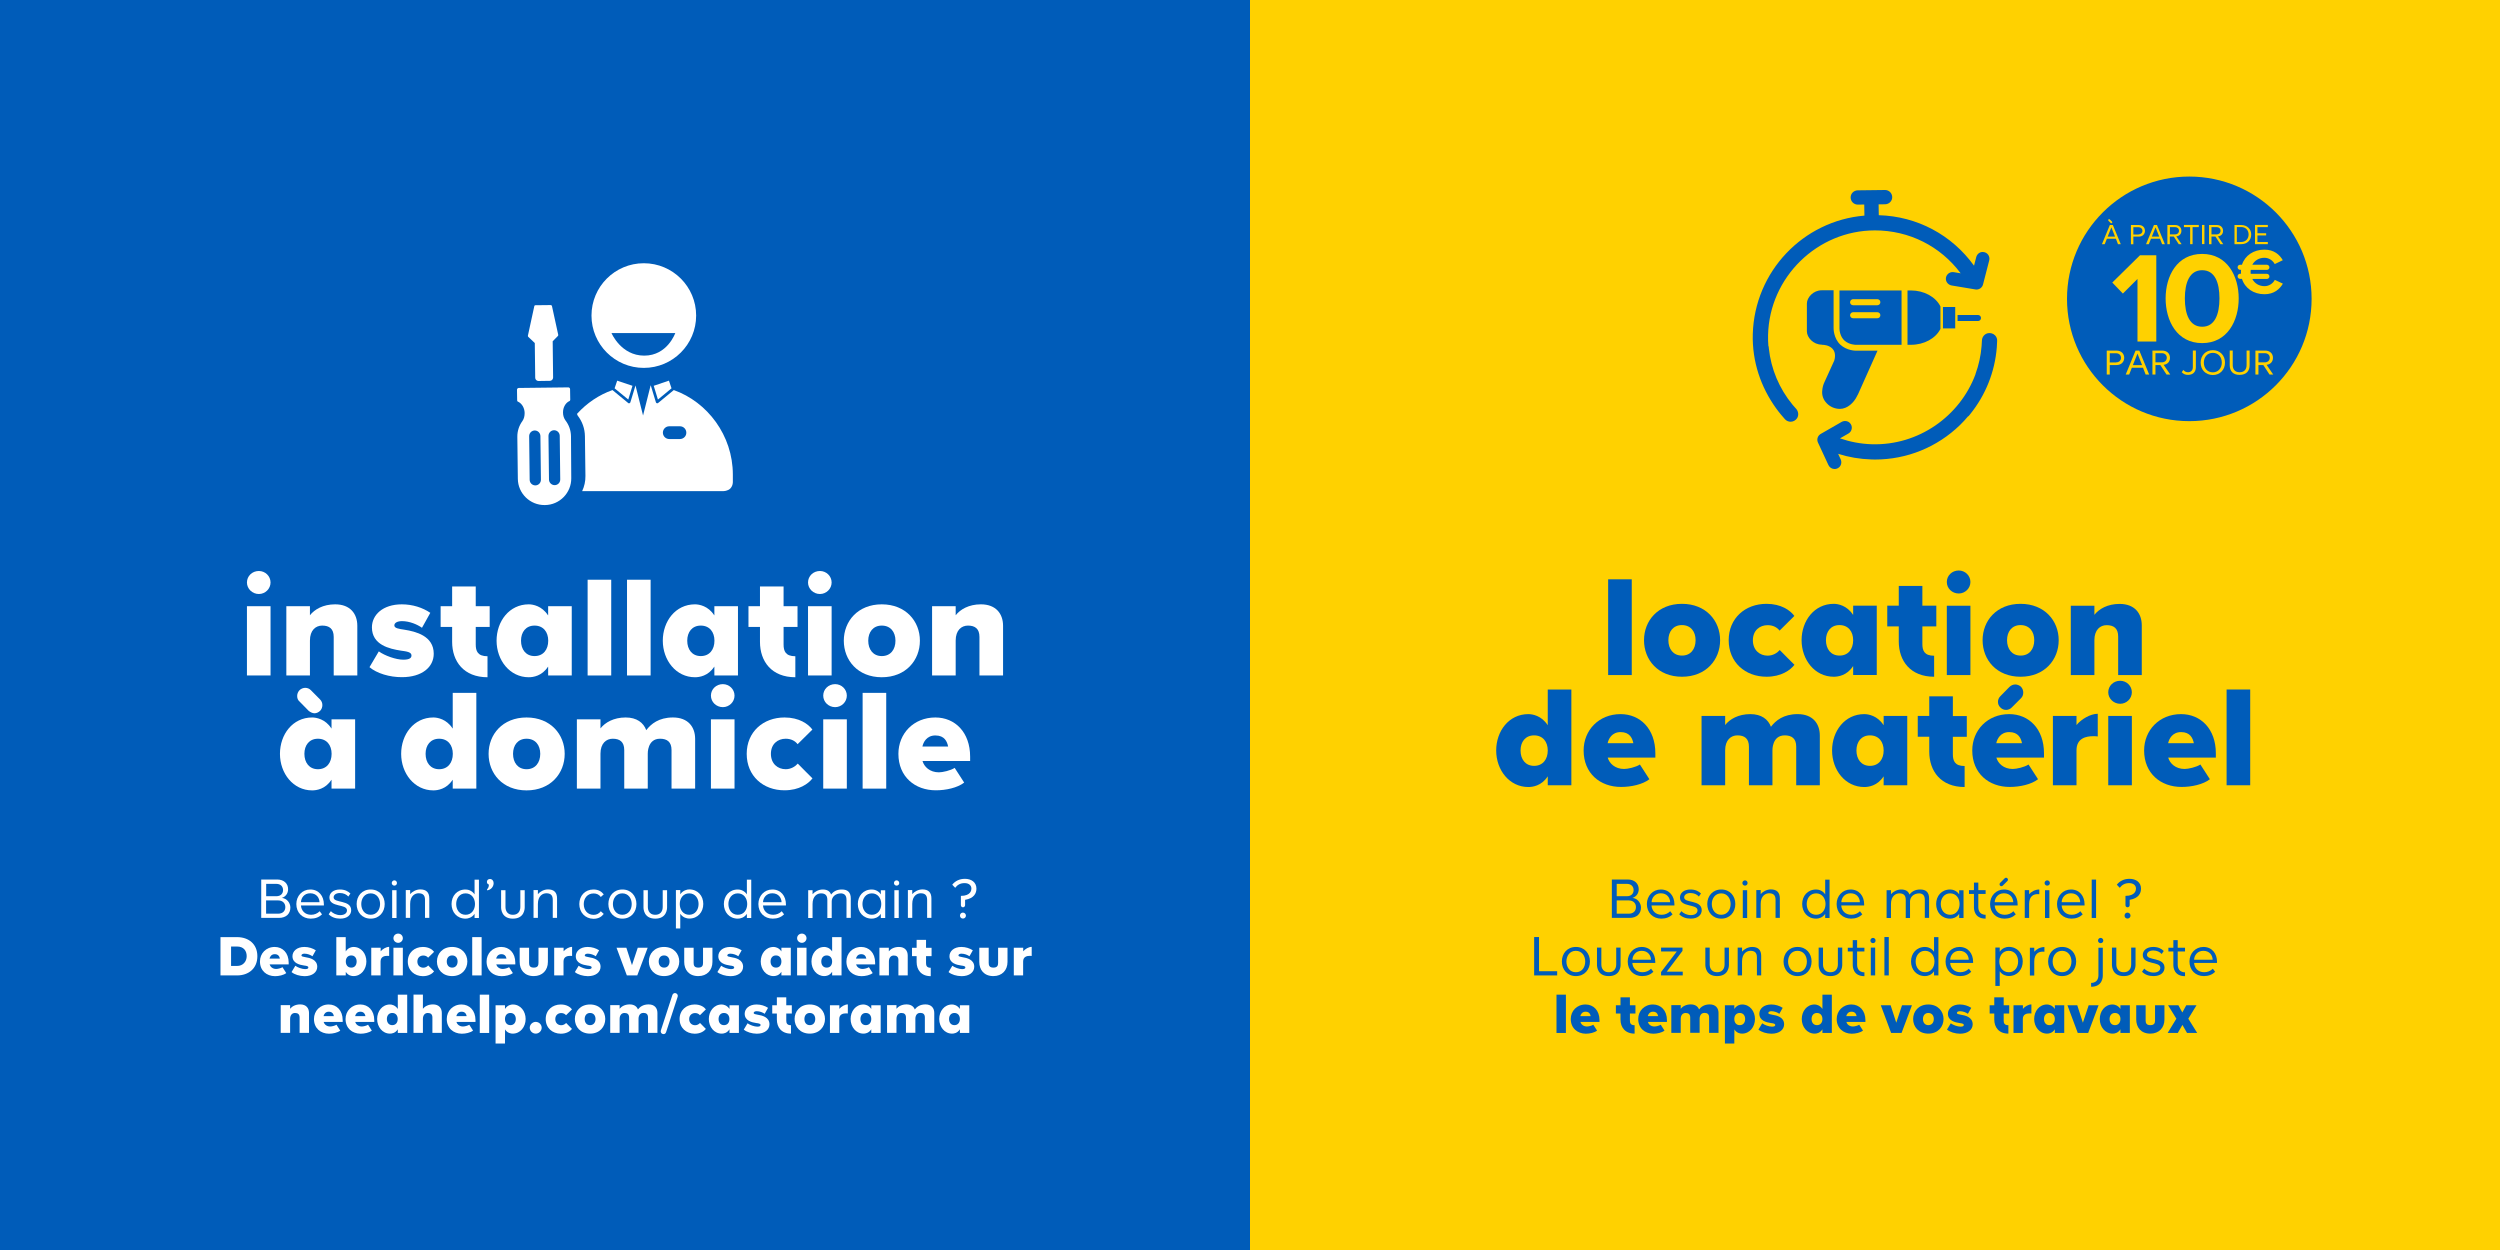 <?xml version="1.0" encoding="utf-8"?>
<!-- Generator: Adobe Illustrator 26.5.0, SVG Export Plug-In . SVG Version: 6.00 Build 0)  -->
<svg version="1.1" id="Calque_1" xmlns="http://www.w3.org/2000/svg" xmlns:xlink="http://www.w3.org/1999/xlink" x="0px" y="0px"
	 viewBox="0 0 2976.4 1488.2" style="enable-background:new 0 0 2976.4 1488.2;" xml:space="preserve">
<rect x="0" y="0" width="2976.4" height="1488.2" fill="#333333" stroke="none"/>
<style type="text/css">
	.st0{display:none;fill:none;stroke:#FFFFFF;stroke-width:0.6;stroke-miterlimit:10;}
	.st1{clip-path:url(#SVGID_00000103954489550228736780000003905552040775544732_);}
	.st2{clip-path:url(#SVGID_00000063615412373026862540000006416162494771719862_);}
	.st3{clip-path:url(#SVGID_00000132074087948449953070000017348949770098352049_);fill:#005CB9;}
	.st4{clip-path:url(#SVGID_00000132074087948449953070000017348949770098352049_);}
	.st5{clip-path:url(#SVGID_00000124144362143313986470000004824707747245131174_);fill:#FFFFFF;}
	.st6{clip-path:url(#SVGID_00000041976351750802437100000017659268097187847095_);}
	.st7{clip-path:url(#SVGID_00000115495111531125560020000015045276626995017890_);fill:#FFD100;}
	.st8{clip-path:url(#SVGID_00000115495111531125560020000015045276626995017890_);fill:#005CB9;}
	.st9{clip-path:url(#SVGID_00000115495111531125560020000015045276626995017890_);}
	.st10{clip-path:url(#SVGID_00000161611142662169489230000001183099984003011472_);fill:#005CB9;}
	.st11{clip-path:url(#SVGID_00000161611142662169489230000001183099984003011472_);fill:#FFD100;}
</style>
<line class="st0" x1="1488.2" y1="819.9" x2="1488.2" y2="668.3"/>
<g>
	<defs>
		<rect id="SVGID_1_" width="2976.4" height="1488.2"/>
	</defs>
	<clipPath id="SVGID_00000133514363728226418560000001122804923488922266_">
		<use xlink:href="#SVGID_1_"  style="overflow:visible;"/>
	</clipPath>
	<g style="clip-path:url(#SVGID_00000133514363728226418560000001122804923488922266_);">
		<defs>
			<rect id="SVGID_00000117673867638308072820000007645888314746519180_" x="-14.2" y="-14.2" width="1502.4" height="1516.5"/>
		</defs>
		<clipPath id="SVGID_00000135658099496146166410000003137208532318058390_">
			<use xlink:href="#SVGID_00000117673867638308072820000007645888314746519180_"  style="overflow:visible;"/>
		</clipPath>
		<g style="clip-path:url(#SVGID_00000135658099496146166410000003137208532318058390_);">
			<g>
				<defs>
					<rect id="SVGID_00000010293520872141936140000011099245146263606950_" x="-14.2" y="-14.2" width="1516.5" height="1516.5"/>
				</defs>
				<clipPath id="SVGID_00000082349201603735437850000002072713393005909681_">
					<use xlink:href="#SVGID_00000010293520872141936140000011099245146263606950_"  style="overflow:visible;"/>
				</clipPath>
				
					<rect x="-14.2" y="-14.2" style="clip-path:url(#SVGID_00000082349201603735437850000002072713393005909681_);fill:#005CB9;" width="1516.5" height="1516.5"/>
				<g style="clip-path:url(#SVGID_00000082349201603735437850000002072713393005909681_);">
					<defs>
						<rect id="SVGID_00000066505539156221428300000009043787697010561667_" x="-14.2" y="-14.2" width="1516.5" height="1516.5"/>
					</defs>
					<clipPath id="SVGID_00000154410052583151372710000008036215905545409188_">
						<use xlink:href="#SVGID_00000066505539156221428300000009043787697010561667_"  style="overflow:visible;"/>
					</clipPath>
					<path style="clip-path:url(#SVGID_00000154410052583151372710000008036215905545409188_);fill:#FFFFFF;" d="M345.7,1080.5
						c0,7.3-5,12.3-13.5,12.3H311v-45.7h18.9c8.1,0,13.1,4.8,13.1,11.6c0,5.4-3.5,9.2-7.5,10.3
						C341.7,1069.6,345.7,1075.1,345.7,1080.5 M316.8,1067H329c5.3,0,8-3.2,8-7.3c0-4.1-2.7-7.4-8-7.4h-12.1V1067z M331.1,1087.8
						c5.3,0,8.6-3,8.6-7.9c0-4.2-2.9-7.9-8.6-7.9h-14.3v15.8H331.1z"/>
					<path style="clip-path:url(#SVGID_00000154410052583151372710000008036215905545409188_);fill:#FFFFFF;" d="M352.8,1076.3
						c0-9.6,7-17.3,16.6-17.3c10.2,0,16.2,7.8,16.2,17.7v1.3h-27.3c0.4,6.2,4.8,11.1,12.1,11.1c3.9,0,7.5-1.5,10.2-4.2l2.8,3.7
						c-3.4,3.3-7.9,5.1-13.4,5.1C360,1093.7,352.8,1086.6,352.8,1076.3 M380.4,1074.1c-0.1-4.9-3.4-10.6-11.1-10.6
						c-7.2,0-10.8,5.6-11,10.6H380.4z"/>
					<path style="clip-path:url(#SVGID_00000154410052583151372710000008036215905545409188_);fill:#FFFFFF;" d="M391.3,1088.5
						l2.6-3.7c2.3,2.5,6.5,4.7,11.2,4.7c5.1,0,8-2.4,8-5.7c0-8-20.9-3.1-20.9-15.3c0-5.2,4.5-9.5,12.5-9.5c5.8,0,9.8,2.1,12.5,4.8
						l-2.5,3.6c-2-2.4-5.6-4.2-10-4.2c-4.7,0-7.5,2.3-7.5,5.2c0,7.2,20.9,2.5,20.9,15.3c0,5.5-4.5,10-13.1,10
						C399.3,1093.7,394.7,1091.9,391.3,1088.5"/>
					<path style="clip-path:url(#SVGID_00000154410052583151372710000008036215905545409188_);fill:#FFFFFF;" d="M424.6,1076.3
						c0-9.6,6.4-17.3,16.7-17.3s16.7,7.7,16.7,17.3c0,9.6-6.4,17.4-16.7,17.4S424.6,1085.9,424.6,1076.3 M452.5,1076.3
						c0-6.7-4-12.7-11.2-12.7s-11.2,6-11.2,12.7c0,6.8,4,12.8,11.2,12.8S452.5,1083,452.5,1076.3"/>
					<path style="clip-path:url(#SVGID_00000154410052583151372710000008036215905545409188_);fill:#FFFFFF;" d="M469.5,1048.1
						c1.7,0,3.1,1.4,3.1,3.2s-1.4,3.1-3.1,3.1s-3.1-1.4-3.1-3.1S467.8,1048.1,469.5,1048.1 M466.9,1059.8h5.2v33.1h-5.2V1059.8z"/>
					<path style="clip-path:url(#SVGID_00000154410052583151372710000008036215905545409188_);fill:#FFFFFF;" d="M506,1092.8v-21.6
						c0-5.9-3.1-7.7-7.7-7.7c-4.1,0-10,2.9-10,12.7v16.6h-5.2v-33.1h5.2v4.8c2.4-2.8,7-5.6,12.1-5.6c7,0,10.7,3.5,10.7,10.7v23.2
						H506z"/>
					<path style="clip-path:url(#SVGID_00000154410052583151372710000008036215905545409188_);fill:#FFFFFF;" d="M570.2,1047.2v45.7
						H565v-4.9c-3.1,4.6-7.8,5.7-10.7,5.7c-10.3,0-16.7-7.8-16.7-17.4c0-9.6,6.4-17.3,16.7-17.3c2.6,0,7.5,1,10.7,5.8v-17.5H570.2z
						 M565.5,1076.3c0-6.7-4-12.7-11.2-12.7c-7.2,0-11.2,6-11.2,12.7c0,6.8,4,12.8,11.2,12.8C561.5,1089.1,565.5,1083,565.5,1076.3"
						/>
					<path style="clip-path:url(#SVGID_00000154410052583151372710000008036215905545409188_);fill:#FFFFFF;" d="M579.9,1058.7
						c1.2-1,2.1-2.9,2.1-4.9c0-0.3-0.1-0.5-0.1-0.8c-1.5-0.5-2.2-1.5-2.2-3.1c0-2,1.5-3.4,3.6-3.4c2.6,0,4.4,2.1,4.4,4.9
						c0,4.4-3.4,8.2-7.8,8.6V1058.7z"/>
					<path style="clip-path:url(#SVGID_00000154410052583151372710000008036215905545409188_);fill:#FFFFFF;" d="M596.6,1080.2v-0.3
						v-20.1h5.2v20.3c0,1.2,0.3,9,8.8,9c8.7,0,8.9-7.9,8.9-9.2v-20.1h5.2v20.1v0.3c0,2.1-0.5,13.5-14.1,13.5
						C597.1,1093.7,596.6,1082.2,596.6,1080.2"/>
					<path style="clip-path:url(#SVGID_00000154410052583151372710000008036215905545409188_);fill:#FFFFFF;" d="M658.1,1092.8
						v-21.6c0-5.9-3.1-7.7-7.7-7.7c-4.1,0-10,2.9-10,12.7v16.6h-5.2v-33.1h5.2v4.8c2.4-2.8,7-5.6,12.1-5.6c7,0,10.7,3.5,10.7,10.7
						v23.2H658.1z"/>
					<path style="clip-path:url(#SVGID_00000154410052583151372710000008036215905545409188_);fill:#FFFFFF;" d="M689.7,1076.3
						c0-9.8,6.8-17.3,16.8-17.3c6.1,0,9.7,2.5,12.3,5.8l-3.5,3.1c-2.2-3-5.1-4.2-8.6-4.2c-7.1,0-11.7,5.4-11.7,12.7
						c0,7.3,4.6,12.8,11.7,12.8c3.5,0,6.4-1.4,8.6-4.3l3.5,3.2c-2.6,3.3-6.2,5.8-12.3,5.8C696.5,1093.7,689.7,1086.1,689.7,1076.3"
						/>
					<path style="clip-path:url(#SVGID_00000154410052583151372710000008036215905545409188_);fill:#FFFFFF;" d="M724.3,1076.3
						c0-9.6,6.4-17.3,16.7-17.3c10.3,0,16.7,7.7,16.7,17.3c0,9.6-6.4,17.4-16.7,17.4C730.7,1093.7,724.3,1085.9,724.3,1076.3
						 M752.1,1076.3c0-6.7-4-12.7-11.2-12.7c-7.2,0-11.2,6-11.2,12.7c0,6.8,4,12.8,11.2,12.8C748.2,1089.1,752.1,1083,752.1,1076.3"
						/>
					<path style="clip-path:url(#SVGID_00000154410052583151372710000008036215905545409188_);fill:#FFFFFF;" d="M766.1,1080.2v-0.3
						v-20.1h5.2v20.3c0,1.2,0.3,9,8.8,9c8.7,0,8.9-7.9,8.9-9.2v-20.1h5.2v20.1v0.3c0,2.1-0.5,13.5-14.1,13.5
						C766.6,1093.7,766.1,1082.2,766.1,1080.2"/>
					<path style="clip-path:url(#SVGID_00000154410052583151372710000008036215905545409188_);fill:#FFFFFF;" d="M809.9,1059.8v4.9
						c3.2-4.7,8.1-5.8,10.7-5.8c10.3,0,16.7,7.7,16.7,17.3c0,9.6-6.4,17.4-16.7,17.4c-2.9,0-7.6-1.1-10.7-5.7v17.5h-5.2v-45.7H809.9
						z M831.7,1076.3c0-6.7-4-12.7-11.2-12.7c-7.2,0-11.2,6-11.2,12.7c0,6.8,4,12.8,11.2,12.8C827.7,1089.1,831.7,1083,831.7,1076.3
						"/>
					<path style="clip-path:url(#SVGID_00000154410052583151372710000008036215905545409188_);fill:#FFFFFF;" d="M894.4,1047.2v45.7
						h-5.2v-4.9c-3.1,4.6-7.8,5.7-10.7,5.7c-10.3,0-16.7-7.8-16.7-17.4c0-9.6,6.4-17.3,16.7-17.3c2.6,0,7.5,1,10.7,5.8v-17.5H894.4z
						 M889.6,1076.3c0-6.7-4-12.7-11.2-12.7c-7.2,0-11.2,6-11.2,12.7c0,6.8,4,12.8,11.2,12.8C885.7,1089.1,889.6,1083,889.6,1076.3"
						/>
					<path style="clip-path:url(#SVGID_00000154410052583151372710000008036215905545409188_);fill:#FFFFFF;" d="M902.9,1076.3
						c0-9.6,7-17.3,16.6-17.3c10.2,0,16.2,7.8,16.2,17.7v1.3h-27.3c0.4,6.2,4.8,11.1,12.1,11.1c3.9,0,7.5-1.5,10.2-4.2l2.8,3.7
						c-3.4,3.3-7.9,5.1-13.4,5.1C910,1093.7,902.9,1086.6,902.9,1076.3 M930.5,1074.1c-0.1-4.9-3.4-10.6-11.1-10.6
						c-7.2,0-10.8,5.6-11,10.6H930.5z"/>
					<path style="clip-path:url(#SVGID_00000154410052583151372710000008036215905545409188_);fill:#FFFFFF;" d="M1012.9,1069.6
						v23.2h-5.1v-21.6c0-5.3-2.5-7.3-6.4-7.6c-7.2,0-11.2,4.6-11.2,9.6v19.7H985v-21.6c0-5.9-3.1-7.7-7.6-7.7c-4.1,0-10,2.9-10,12.7
						v16.6h-5.2v-33.1h5.2v4.8c2.4-2.8,7-5.6,12.1-5.6c5.2,0,8.6,2,9.9,6c2.7-3.4,6.6-6,12.7-6
						C1009.2,1058.9,1012.9,1062.4,1012.9,1069.6"/>
					<path style="clip-path:url(#SVGID_00000154410052583151372710000008036215905545409188_);fill:#FFFFFF;" d="M1053.9,1059.8
						v33.1h-5.2v-4.9c-3.1,4.6-7.8,5.7-10.7,5.7c-10.3,0-16.7-7.8-16.7-17.4c0-9.6,6.4-17.3,16.7-17.3c2.6,0,7.5,1,10.7,5.8v-4.9
						H1053.9z M1049.2,1076.3c0-6.7-4-12.7-11.2-12.7c-7.2,0-11.2,6-11.2,12.7c0,6.8,4,12.8,11.2,12.8
						C1045.2,1089.1,1049.2,1083,1049.2,1076.3"/>
					<path style="clip-path:url(#SVGID_00000154410052583151372710000008036215905545409188_);fill:#FFFFFF;" d="M1067.4,1048.1
						c1.7,0,3.2,1.4,3.2,3.2s-1.4,3.1-3.2,3.1c-1.7,0-3.1-1.4-3.1-3.1S1065.7,1048.1,1067.4,1048.1 M1064.8,1059.8h5.2v33.1h-5.2
						V1059.8z"/>
					<path style="clip-path:url(#SVGID_00000154410052583151372710000008036215905545409188_);fill:#FFFFFF;" d="M1103.8,1092.8
						v-21.6c0-5.9-3.1-7.7-7.7-7.7c-4.1,0-10,2.9-10,12.7v16.6h-5.2v-33.1h5.2v4.8c2.4-2.8,7-5.6,12.1-5.6c7,0,10.7,3.5,10.7,10.7
						v23.2H1103.8z"/>
					<path style="clip-path:url(#SVGID_00000154410052583151372710000008036215905545409188_);fill:#FFFFFF;" d="M1149,1071.3v6.4
						c0,1.4-1.2,2.5-2.5,2.5c-1.4,0-2.5-1.1-2.5-2.5v-11.1c11.9,0,12.5-7,12.5-8.5v-0.3c0-3.4-2.7-6.4-8.1-6.4
						c-5.3,0-8.6,2.2-11.2,5.6l-3.5-3.7c3.4-4.3,8.5-7,15.1-7c7.7,0,13.7,4.1,13.7,11.7C1162.5,1063.2,1159.9,1069.5,1149,1071.3
						 M1146.4,1086.5c2,0,3.6,1.6,3.6,3.6c0,2-1.6,3.5-3.6,3.5c-2,0-3.5-1.5-3.5-3.5C1142.9,1088,1144.4,1086.5,1146.4,1086.5"/>
					<path style="clip-path:url(#SVGID_00000154410052583151372710000008036215905545409188_);fill:#FFFFFF;" d="M262.5,1161.3
						v-45.6h19.7c13.8,0,24.2,8.2,24.2,22.7c0,14.6-10.4,22.9-24.2,22.9H262.5z M293.7,1138.4c0-6.6-3.8-11.5-11.4-11.5h-7.2v23.1
						h7.1C289.4,1150.1,293.7,1144.6,293.7,1138.4"/>
					<path style="clip-path:url(#SVGID_00000154410052583151372710000008036215905545409188_);fill:#FFFFFF;" d="M309.5,1144.7
						c0-9.6,7.2-17.3,17.6-17.3c9.3,0,16.6,7,16.6,18.7v2.1H321c0.8,2.7,3.4,5.4,7.8,5.4c1.8,0,5.5-0.8,7.5-2.1l4.5,7
						c-3.2,2.5-8.8,3.7-13.4,3.7C317.3,1162.1,309.5,1155.6,309.5,1144.7 M327.1,1136c-4.2,0-5.8,3.3-6.2,5.3h12.3
						C332.7,1138.9,331.5,1136,327.1,1136"/>
					<path style="clip-path:url(#SVGID_00000154410052583151372710000008036215905545409188_);fill:#FFFFFF;" d="M347.1,1157.3
						c1.5-2.6,2.9-4.9,4.5-7.5c2.8,2.1,8.1,4,11.6,4c3,0,3.9-0.8,3.9-2c0-1.6-2.2-1.9-5.1-2.3c-5.3-0.8-13.8-2.7-13.8-11.1
						c0-5.8,5.1-11,14.2-11c5.1,0,9.9,1.6,13.6,4c-1.4,2.6-2.6,4.6-4,7.1c-2.2-1.6-5.9-3.1-9.5-3.1c-2.1,0-3.6,0.8-3.6,2.1
						s2.1,1.6,4.8,2.1c5.3,0.8,14,2.9,14,11.4c0,6.4-5.7,11.2-15.1,11.2C356.7,1162.1,350.6,1160.3,347.1,1157.3"/>
					<path style="clip-path:url(#SVGID_00000154410052583151372710000008036215905545409188_);fill:#FFFFFF;" d="M411.7,1157.1
						L411.7,1157.1l-0.1,4.2h-11.2v-45.6h11.2v16.9h0.1c2.9-4.5,7.2-5.2,9.2-5.2c9.3,0,15.3,8.1,15.3,17.3c0,9.3-6.3,17.4-15.3,17.4
						C418.8,1162.1,414.6,1161.6,411.7,1157.1 M424.6,1144.7c0-4.1-2.3-7.2-6.4-7.2c-4.2,0-6.5,3.1-6.5,7.2c0,4.2,2.3,7.3,6.5,7.3
						C422.3,1152.1,424.6,1148.9,424.6,1144.7"/>
					<path style="clip-path:url(#SVGID_00000154410052583151372710000008036215905545409188_);fill:#FFFFFF;" d="M442,1161.3v-33
						h11.2v4.3c2.3-2.8,6.6-5.3,10.1-5.3v10.8c-0.6-0.1-1.3-0.1-2.3-0.1c-3.2,0-7.9,0.9-7.9,6.7v16.6H442z"/>
					<path style="clip-path:url(#SVGID_00000154410052583151372710000008036215905545409188_);fill:#FFFFFF;" d="M468.4,1117
						c0-3.1,2.5-5.5,5.7-5.5c3,0,5.5,2.4,5.5,5.5c0,3-2.5,5.5-5.5,5.5C470.9,1122.5,468.4,1120,468.4,1117 M468.4,1128.3h11.2v33
						h-11.2V1128.3z"/>
					<path style="clip-path:url(#SVGID_00000154410052583151372710000008036215905545409188_);fill:#FFFFFF;" d="M485.5,1144.7
						c0-10.5,7.9-17.3,18-17.3c7,0,11.3,3.1,13.3,5.8l-7.1,7c-1.2-1.5-3.1-2.6-5.7-2.6c-3.8,0-7.1,2.5-7.1,7.2
						c0,4.7,3.3,7.3,7.1,7.3c2.5,0,4.6-1.3,5.8-2.7c2.5,2.5,4.5,4.7,7,7.1c-2,2.6-6.4,5.7-13.3,5.7
						C493.3,1162.1,485.5,1155.3,485.5,1144.7"/>
					<path style="clip-path:url(#SVGID_00000154410052583151372710000008036215905545409188_);fill:#FFFFFF;" d="M520.2,1144.7
						c0-9.2,6.6-17.3,18.1-17.3c11.4,0,18.1,8.1,18.1,17.3c0,9.3-6.7,17.4-18.1,17.4C526.8,1162.1,520.2,1154.1,520.2,1144.7
						 M544.8,1144.7c0-4.1-2.3-7.2-6.5-7.2c-4.1,0-6.4,3.1-6.4,7.2c0,4.2,2.3,7.3,6.4,7.3C542.4,1152.1,544.8,1148.9,544.8,1144.7"
						/>
					
						<rect x="562.2" y="1115.7" style="clip-path:url(#SVGID_00000154410052583151372710000008036215905545409188_);fill:#FFFFFF;" width="11.2" height="45.6"/>
					<path style="clip-path:url(#SVGID_00000154410052583151372710000008036215905545409188_);fill:#FFFFFF;" d="M579.3,1144.7
						c0-9.6,7.2-17.3,17.6-17.3c9.3,0,16.6,7,16.6,18.7v2.1h-22.7c0.8,2.7,3.4,5.4,7.8,5.4c1.8,0,5.5-0.8,7.5-2.1l4.5,7
						c-3.2,2.5-8.8,3.7-13.4,3.7C587.1,1162.1,579.3,1155.6,579.3,1144.7 M596.9,1136c-4.2,0-5.8,3.3-6.2,5.3H603
						C602.5,1138.9,601.3,1136,596.9,1136"/>
					<path style="clip-path:url(#SVGID_00000154410052583151372710000008036215905545409188_);fill:#FFFFFF;" d="M652.3,1128.3v16.9
						c0,9.9-6.5,16.9-16.8,16.9c-11.3,0-16.8-7.6-16.8-16.9v-16.9h11.2v18.1c0,3.1,0.9,5.6,5.6,5.6c4.7,0,5.6-2.5,5.6-5.6v-18.1
						H652.3z"/>
					<path style="clip-path:url(#SVGID_00000154410052583151372710000008036215905545409188_);fill:#FFFFFF;" d="M659.8,1161.3v-33
						H671v4.3c2.3-2.8,6.6-5.3,10.1-5.3v10.8c-0.6-0.1-1.3-0.1-2.3-0.1c-3.2,0-7.9,0.9-7.9,6.7v16.6H659.8z"/>
					<path style="clip-path:url(#SVGID_00000154410052583151372710000008036215905545409188_);fill:#FFFFFF;" d="M684.4,1157.3
						c1.5-2.6,2.9-4.9,4.5-7.5c2.8,2.1,8.2,4,11.6,4c3,0,3.9-0.8,3.9-2c0-1.6-2.2-1.9-5.1-2.3c-5.3-0.8-13.8-2.7-13.8-11.1
						c0-5.8,5.1-11,14.2-11c5.1,0,9.9,1.6,13.6,4c-1.4,2.6-2.6,4.6-4,7.1c-2.2-1.6-5.9-3.1-9.5-3.1c-2.1,0-3.6,0.8-3.6,2.1
						s2.1,1.6,4.8,2.1c5.3,0.8,14,2.9,14,11.4c0,6.4-5.7,11.2-15.1,11.2C694,1162.1,687.9,1160.3,684.4,1157.3"/>
					<polygon style="clip-path:url(#SVGID_00000154410052583151372710000008036215905545409188_);fill:#FFFFFF;" points="
						746.3,1161.3 734,1128.3 745.7,1128.3 752.4,1149.1 759.3,1128.3 771.1,1128.3 758.7,1161.3 					"/>
					<path style="clip-path:url(#SVGID_00000154410052583151372710000008036215905545409188_);fill:#FFFFFF;" d="M772.5,1144.7
						c0-9.2,6.6-17.3,18.1-17.3c11.4,0,18.1,8.1,18.1,17.3c0,9.3-6.7,17.4-18.1,17.4C779.2,1162.1,772.5,1154.1,772.5,1144.7
						 M797.1,1144.7c0-4.1-2.3-7.2-6.5-7.2c-4.1,0-6.4,3.1-6.4,7.2c0,4.2,2.3,7.3,6.4,7.3C794.8,1152.1,797.1,1148.9,797.1,1144.7"
						/>
					<path style="clip-path:url(#SVGID_00000154410052583151372710000008036215905545409188_);fill:#FFFFFF;" d="M848.2,1128.3v16.9
						c0,9.9-6.5,16.9-16.8,16.9c-11.3,0-16.8-7.6-16.8-16.9v-16.9h11.2v18.1c0,3.1,0.9,5.6,5.6,5.6c4.7,0,5.6-2.5,5.6-5.6v-18.1
						H848.2z"/>
					<path style="clip-path:url(#SVGID_00000154410052583151372710000008036215905545409188_);fill:#FFFFFF;" d="M854.1,1157.3
						c1.5-2.6,2.9-4.9,4.5-7.5c2.8,2.1,8.2,4,11.6,4c3,0,3.9-0.8,3.9-2c0-1.6-2.2-1.9-5.1-2.3c-5.3-0.8-13.8-2.7-13.8-11.1
						c0-5.8,5.1-11,14.2-11c5.1,0,9.9,1.6,13.6,4c-1.4,2.6-2.6,4.6-4,7.1c-2.2-1.6-5.9-3.1-9.5-3.1c-2.1,0-3.6,0.8-3.6,2.1
						s2.1,1.6,4.8,2.1c5.3,0.8,14,2.9,14,11.4c0,6.4-5.7,11.2-15.1,11.2C863.7,1162.1,857.6,1160.3,854.1,1157.3"/>
					<path style="clip-path:url(#SVGID_00000154410052583151372710000008036215905545409188_);fill:#FFFFFF;" d="M905.7,1144.7
						c0-9.2,6-17.3,15.3-17.3c2,0,6.3,0.8,9.2,5.2h0.1v-4.3h11.2v33h-11.2v-4.2h-0.1c-2.9,4.5-7.1,5-9.2,5
						C912,1162.1,905.7,1154.1,905.7,1144.7 M930.3,1144.7c0-4.1-2.3-7.2-6.5-7.2c-4.1,0-6.4,3.1-6.4,7.2c0,4.2,2.3,7.3,6.4,7.3
						C928,1152.1,930.3,1148.9,930.3,1144.7"/>
					<path style="clip-path:url(#SVGID_00000154410052583151372710000008036215905545409188_);fill:#FFFFFF;" d="M949,1117
						c0-3.1,2.5-5.5,5.7-5.5c3,0,5.5,2.4,5.5,5.5c0,3-2.5,5.5-5.5,5.5C951.6,1122.5,949,1120,949,1117 M949,1128.3h11.2v33H949
						V1128.3z"/>
					<path style="clip-path:url(#SVGID_00000154410052583151372710000008036215905545409188_);fill:#FFFFFF;" d="M966.1,1144.7
						c0-9.2,6-17.3,15.3-17.3c2,0,6.3,0.8,9.2,5.2h0.1v-16.9h11.2v45.6h-11.2v-4.2h-0.1c-2.9,4.5-7.1,5-9.2,5
						C972.4,1162.1,966.1,1154.1,966.1,1144.7 M990.7,1144.7c0-4.1-2.3-7.2-6.5-7.2c-4.1,0-6.4,3.1-6.4,7.2c0,4.2,2.3,7.3,6.4,7.3
						C988.4,1152.1,990.7,1148.9,990.7,1144.7"/>
					<path style="clip-path:url(#SVGID_00000154410052583151372710000008036215905545409188_);fill:#FFFFFF;" d="M1007.7,1144.7
						c0-9.6,7.2-17.3,17.6-17.3c9.3,0,16.6,7,16.6,18.7v2.1h-22.7c0.8,2.7,3.4,5.4,7.8,5.4c1.8,0,5.5-0.8,7.5-2.1l4.5,7
						c-3.2,2.5-8.8,3.7-13.4,3.7C1015.6,1162.1,1007.7,1155.6,1007.7,1144.7 M1025.3,1136c-4.2,0-5.8,3.3-6.2,5.3h12.3
						C1030.9,1138.9,1029.7,1136,1025.3,1136"/>
					<path style="clip-path:url(#SVGID_00000154410052583151372710000008036215905545409188_);fill:#FFFFFF;" d="M1069.6,1161.3
						V1143c0-3.9-2.1-5.4-5.5-5.4c-3.1,0-5.8,2.2-5.8,7.1v16.6H1047v-33h11.2v4.3c2.2-2.8,6.3-5.2,12-5.2c7.2,0,10.5,4.5,10.5,10.2
						v23.7H1069.6z"/>
					<path style="clip-path:url(#SVGID_00000154410052583151372710000008036215905545409188_);fill:#FFFFFF;" d="M1102.5,1138.2v8.4
						c0,3.1,0.9,5.6,5.6,5.6v10c-11.3,0-16.8-7.5-16.8-16.8v-7.1h-5.5v-9.9h5.5v-9.4h11.2v9.4h6.6v9.9H1102.5z"/>
					<path style="clip-path:url(#SVGID_00000154410052583151372710000008036215905545409188_);fill:#FFFFFF;" d="M1129.3,1157.3
						c1.5-2.6,2.9-4.9,4.5-7.5c2.8,2.1,8.1,4,11.6,4c3,0,3.9-0.8,3.9-2c0-1.6-2.2-1.9-5.1-2.3c-5.3-0.8-13.8-2.7-13.8-11.1
						c0-5.8,5.1-11,14.2-11c5.1,0,9.9,1.6,13.6,4c-1.4,2.6-2.6,4.6-4,7.1c-2.2-1.6-5.9-3.1-9.5-3.1c-2.1,0-3.6,0.8-3.6,2.1
						s2.1,1.6,4.8,2.1c5.3,0.8,14,2.9,14,11.4c0,6.4-5.7,11.2-15.1,11.2C1138.9,1162.1,1132.8,1160.3,1129.3,1157.3"/>
					<path style="clip-path:url(#SVGID_00000154410052583151372710000008036215905545409188_);fill:#FFFFFF;" d="M1199.5,1128.3
						v16.9c0,9.9-6.5,16.9-16.8,16.9c-11.3,0-16.8-7.6-16.8-16.9v-16.9h11.2v18.1c0,3.1,0.9,5.6,5.6,5.6c4.7,0,5.6-2.5,5.6-5.6
						v-18.1H1199.5z"/>
					<path style="clip-path:url(#SVGID_00000154410052583151372710000008036215905545409188_);fill:#FFFFFF;" d="M1207,1161.3v-33
						h11.2v4.3c2.3-2.8,6.6-5.3,10.1-5.3v10.8c-0.6-0.1-1.3-0.1-2.3-0.1c-3.2,0-7.9,0.9-7.9,6.7v16.6H1207z"/>
					<path style="clip-path:url(#SVGID_00000154410052583151372710000008036215905545409188_);fill:#FFFFFF;" d="M356.7,1229.8
						v-18.4c0-3.9-2.1-5.4-5.5-5.4c-3.1,0-5.8,2.2-5.8,7.1v16.6h-11.2v-33h11.2v4.3c2.2-2.8,6.3-5.2,12-5.2
						c7.2,0,10.5,4.5,10.5,10.2v23.7H356.7z"/>
					<path style="clip-path:url(#SVGID_00000154410052583151372710000008036215905545409188_);fill:#FFFFFF;" d="M373.8,1213.2
						c0-9.6,7.2-17.3,17.6-17.3c9.3,0,16.6,7,16.6,18.7v2.1h-22.7c0.8,2.7,3.4,5.4,7.8,5.4c1.8,0,5.5-0.8,7.5-2.1l4.5,7
						c-3.2,2.5-8.8,3.7-13.4,3.7C381.6,1230.6,373.8,1224.1,373.8,1213.2 M391.4,1204.5c-4.2,0-5.8,3.3-6.2,5.3h12.3
						C397,1207.4,395.8,1204.5,391.4,1204.5"/>
					<path style="clip-path:url(#SVGID_00000154410052583151372710000008036215905545409188_);fill:#FFFFFF;" d="M411.4,1213.2
						c0-9.6,7.2-17.3,17.6-17.3c9.3,0,16.6,7,16.6,18.7v2.1h-22.7c0.8,2.7,3.4,5.4,7.8,5.4c1.8,0,5.5-0.8,7.5-2.1l4.5,7
						c-3.2,2.5-8.8,3.7-13.4,3.7C419.2,1230.6,411.4,1224.1,411.4,1213.2 M429,1204.5c-4.2,0-5.8,3.3-6.2,5.3h12.3
						C434.6,1207.4,433.3,1204.5,429,1204.5"/>
					<path style="clip-path:url(#SVGID_00000154410052583151372710000008036215905545409188_);fill:#FFFFFF;" d="M449,1213.2
						c0-9.2,6-17.3,15.3-17.3c2,0,6.3,0.8,9.2,5.2h0.1v-16.9h11.2v45.6h-11.2v-4.2h-0.1c-2.9,4.5-7.1,5-9.2,5
						C455.3,1230.6,449,1222.5,449,1213.2 M473.5,1213.2c0-4.1-2.3-7.2-6.5-7.2c-4.1,0-6.4,3.1-6.4,7.2c0,4.2,2.3,7.3,6.4,7.3
						C471.2,1220.5,473.5,1217.4,473.5,1213.2"/>
					<path style="clip-path:url(#SVGID_00000154410052583151372710000008036215905545409188_);fill:#FFFFFF;" d="M514.8,1229.8
						v-18.4c0-3.9-2.1-5.4-5.5-5.4c-3.1,0-5.8,2.2-5.8,7.1v16.6h-11.2v-45.6h11.2v16.9c2.2-2.8,6.3-5.2,12-5.2
						c7.2,0,10.5,4.5,10.5,10.2v23.7H514.8z"/>
					<path style="clip-path:url(#SVGID_00000154410052583151372710000008036215905545409188_);fill:#FFFFFF;" d="M531.9,1213.2
						c0-9.6,7.2-17.3,17.6-17.3c9.3,0,16.6,7,16.6,18.7v2.1h-22.7c0.8,2.7,3.4,5.4,7.8,5.4c1.8,0,5.5-0.8,7.5-2.1l4.5,7
						c-3.2,2.5-8.8,3.7-13.4,3.7C539.8,1230.6,531.9,1224.1,531.9,1213.2 M549.5,1204.5c-4.2,0-5.8,3.3-6.2,5.3h12.3
						C555.1,1207.4,553.9,1204.5,549.5,1204.5"/>
					
						<rect x="571.2" y="1184.2" style="clip-path:url(#SVGID_00000154410052583151372710000008036215905545409188_);fill:#FFFFFF;" width="11.2" height="45.6"/>
					<path style="clip-path:url(#SVGID_00000154410052583151372710000008036215905545409188_);fill:#FFFFFF;" d="M601.3,1225.6
						L601.3,1225.6l-0.1,16.8H590v-45.6h11.2v4.3h0.1c2.9-4.5,7.2-5.2,9.2-5.2c9.3,0,15.3,8.1,15.3,17.3c0,9.3-6.3,17.4-15.3,17.4
						C608.4,1230.6,604.1,1230.1,601.3,1225.6 M614.1,1213.2c0-4.1-2.3-7.2-6.4-7.2c-4.2,0-6.5,3.1-6.5,7.2c0,4.2,2.3,7.3,6.5,7.3
						C611.8,1220.5,614.1,1217.4,614.1,1213.2"/>
					<path style="clip-path:url(#SVGID_00000154410052583151372710000008036215905545409188_);fill:#FFFFFF;" d="M630.7,1223.6
						c0-3.8,3.3-7,7.1-7c3.9,0,7.1,3.2,7.1,7s-3.2,7-7.1,7C634,1230.6,630.7,1227.5,630.7,1223.6"/>
					<path style="clip-path:url(#SVGID_00000154410052583151372710000008036215905545409188_);fill:#FFFFFF;" d="M649.7,1213.2
						c0-10.5,7.9-17.3,18-17.3c7,0,11.3,3.1,13.3,5.8l-7.1,7c-1.2-1.5-3.1-2.6-5.7-2.6c-3.8,0-7.1,2.5-7.1,7.2
						c0,4.7,3.3,7.3,7.1,7.3c2.5,0,4.6-1.3,5.8-2.7c2.5,2.5,4.5,4.7,7,7.1c-2,2.6-6.4,5.7-13.3,5.7
						C657.5,1230.6,649.7,1223.8,649.7,1213.2"/>
					<path style="clip-path:url(#SVGID_00000154410052583151372710000008036215905545409188_);fill:#FFFFFF;" d="M684.4,1213.2
						c0-9.2,6.6-17.3,18.1-17.3c11.4,0,18.1,8.1,18.1,17.3c0,9.3-6.7,17.4-18.1,17.4C691,1230.6,684.4,1222.5,684.4,1213.2
						 M709,1213.2c0-4.1-2.3-7.2-6.5-7.2c-4.1,0-6.4,3.1-6.4,7.2c0,4.2,2.3,7.3,6.4,7.3C706.6,1220.5,709,1217.4,709,1213.2"/>
					<path style="clip-path:url(#SVGID_00000154410052583151372710000008036215905545409188_);fill:#FFFFFF;" d="M749,1229.8v-18.4
						c0-3.9-2.1-5.4-5.5-5.4c-3.1,0-5.8,2.2-5.8,7.1v16.6h-11.2v-33h11.2v4.3c2.2-2.8,6.3-5.2,12-5.2c5.3,0,8.5,2.5,9.8,6
						c2.3-2.9,6-6,12.7-6c7.2,0,10.5,4.5,10.5,10.2v23.7h-11.2v-18.4c0-3.9-2.1-5.4-5.5-5.4c-6.1,0-5.8,7.1-5.8,7.1v16.6H749z"/>
					<path style="clip-path:url(#SVGID_00000154410052583151372710000008036215905545409188_);fill:#FFFFFF;" d="M793,1228.9
						c-0.5,1.8-2.3,2.7-4.1,2.1c-1.7-0.5-2.7-2.4-2.1-4.2l13.7-42.1c0.5-1.8,2.5-2.9,4.2-2.2c1.7,0.6,2.7,2.4,2.1,4.2L793,1228.9z"
						/>
					<path style="clip-path:url(#SVGID_00000154410052583151372710000008036215905545409188_);fill:#FFFFFF;" d="M809.1,1213.2
						c0-10.5,7.9-17.3,18-17.3c7,0,11.3,3.1,13.3,5.8l-7.1,7c-1.2-1.5-3.1-2.6-5.7-2.6c-3.8,0-7.1,2.5-7.1,7.2
						c0,4.7,3.3,7.3,7.1,7.3c2.5,0,4.6-1.3,5.8-2.7c2.5,2.5,4.5,4.7,7,7.1c-2,2.6-6.4,5.7-13.3,5.7
						C817,1230.6,809.1,1223.8,809.1,1213.2"/>
					<path style="clip-path:url(#SVGID_00000154410052583151372710000008036215905545409188_);fill:#FFFFFF;" d="M843.9,1213.2
						c0-9.2,6-17.3,15.3-17.3c2,0,6.3,0.8,9.2,5.2h0.1v-4.3h11.2v33h-11.2v-4.2h-0.1c-2.9,4.5-7.1,5-9.2,5
						C850.2,1230.6,843.9,1222.5,843.9,1213.2 M868.4,1213.2c0-4.1-2.3-7.2-6.5-7.2c-4.1,0-6.4,3.1-6.4,7.2c0,4.2,2.3,7.3,6.4,7.3
						C866.1,1220.5,868.4,1217.4,868.4,1213.2"/>
					<path style="clip-path:url(#SVGID_00000154410052583151372710000008036215905545409188_);fill:#FFFFFF;" d="M885.5,1225.8
						c1.5-2.6,2.9-4.9,4.5-7.5c2.8,2.1,8.2,4,11.6,4c3,0,3.9-0.8,3.9-2c0-1.6-2.2-1.9-5.1-2.3c-5.3-0.8-13.8-2.7-13.8-11.1
						c0-5.8,5.1-11,14.2-11c5.1,0,9.9,1.6,13.6,4c-1.4,2.6-2.6,4.6-4,7.1c-2.2-1.6-5.9-3.1-9.5-3.1c-2.1,0-3.6,0.8-3.6,2.1
						c0,1.3,2.1,1.6,4.8,2.1c5.3,0.8,14,2.9,14,11.4c0,6.4-5.7,11.2-15.1,11.2C895.1,1230.6,889,1228.8,885.5,1225.8"/>
					<path style="clip-path:url(#SVGID_00000154410052583151372710000008036215905545409188_);fill:#FFFFFF;" d="M936.1,1206.6v8.4
						c0,3.1,0.9,5.6,5.6,5.6v10c-11.3,0-16.8-7.5-16.8-16.8v-7.1h-5.5v-9.9h5.5v-9.4h11.2v9.4h6.6v9.9H936.1z"/>
					<path style="clip-path:url(#SVGID_00000154410052583151372710000008036215905545409188_);fill:#FFFFFF;" d="M946,1213.2
						c0-9.2,6.6-17.3,18.1-17.3c11.4,0,18.1,8.1,18.1,17.3c0,9.3-6.7,17.4-18.1,17.4C952.7,1230.6,946,1222.5,946,1213.2
						 M970.6,1213.2c0-4.1-2.3-7.2-6.5-7.2c-4.1,0-6.4,3.1-6.4,7.2c0,4.2,2.3,7.3,6.4,7.3C968.3,1220.5,970.6,1217.4,970.6,1213.2"
						/>
					<path style="clip-path:url(#SVGID_00000154410052583151372710000008036215905545409188_);fill:#FFFFFF;" d="M988.1,1229.8v-33
						h11.2v4.3c2.3-2.8,6.6-5.3,10.1-5.3v10.8c-0.6-0.1-1.3-0.1-2.3-0.1c-3.2,0-7.9,0.9-7.9,6.7v16.6H988.1z"/>
					<path style="clip-path:url(#SVGID_00000154410052583151372710000008036215905545409188_);fill:#FFFFFF;" d="M1012.7,1213.2
						c0-9.2,6-17.3,15.3-17.3c2,0,6.3,0.8,9.2,5.2h0.1v-4.3h11.2v33h-11.2v-4.2h-0.1c-2.9,4.5-7.1,5-9.2,5
						C1019,1230.6,1012.7,1222.5,1012.7,1213.2 M1037.3,1213.2c0-4.1-2.3-7.2-6.5-7.2c-4.1,0-6.4,3.1-6.4,7.2c0,4.2,2.3,7.3,6.4,7.3
						C1035,1220.5,1037.3,1217.4,1037.3,1213.2"/>
					<path style="clip-path:url(#SVGID_00000154410052583151372710000008036215905545409188_);fill:#FFFFFF;" d="M1078.6,1229.8
						v-18.4c0-3.9-2.1-5.4-5.5-5.4c-3.1,0-5.8,2.2-5.8,7.1v16.6h-11.2v-33h11.2v4.3c2.2-2.8,6.3-5.2,12-5.2c5.3,0,8.5,2.5,9.8,6
						c2.3-2.9,6-6,12.7-6c7.2,0,10.5,4.5,10.5,10.2v23.7h-11.2v-18.4c0-3.9-2.1-5.4-5.5-5.4c-6.1,0-5.8,7.1-5.8,7.1v16.6H1078.6z"/>
					<path style="clip-path:url(#SVGID_00000154410052583151372710000008036215905545409188_);fill:#FFFFFF;" d="M1118.2,1213.2
						c0-9.2,6-17.3,15.3-17.3c2,0,6.3,0.8,9.2,5.2h0.1v-4.3h11.2v33h-11.2v-4.2h-0.1c-2.9,4.5-7.1,5-9.2,5
						C1124.5,1230.6,1118.2,1222.5,1118.2,1213.2 M1142.8,1213.2c0-4.1-2.3-7.2-6.5-7.2c-4.1,0-6.4,3.1-6.4,7.2
						c0,4.2,2.3,7.3,6.4,7.3C1140.4,1220.5,1142.8,1217.4,1142.8,1213.2"/>
					<path style="clip-path:url(#SVGID_00000154410052583151372710000008036215905545409188_);fill:#FFFFFF;" d="M294,693.5
						c0-7.7,6.3-13.7,14.2-13.7c7.5,0,13.9,6,13.9,13.7c0,7.5-6.3,13.7-13.9,13.7C300.4,707.2,294,701,294,693.5 M294,721.7h28.1
						v82.5H294V721.7z"/>
					<path style="clip-path:url(#SVGID_00000154410052583151372710000008036215905545409188_);fill:#FFFFFF;" d="M397.3,804.2v-45.9
						c0-9.8-5.3-13.5-13.7-13.5c-7.7,0-14.6,5.5-14.6,17.8v41.6h-28.1v-82.5H369v10.8c5.5-7,15.7-13,30-13c18,0,26.4,11.3,26.4,25.5
						v59.2H397.3z"/>
					<path style="clip-path:url(#SVGID_00000154410052583151372710000008036215905545409188_);fill:#FFFFFF;" d="M439.9,794.3
						c3.8-6.5,7.4-12.3,11.1-18.8c7,5.1,20.4,9.9,29.1,9.9c7.5,0,9.8-2.1,9.8-5c0-4.1-5.5-4.8-12.7-5.8
						c-13.4-2.1-34.4-6.7-34.4-27.7c0-14.6,12.7-27.4,35.6-27.4c12.8,0,24.8,3.9,33.9,10.1c-3.4,6.5-6.5,11.5-9.9,17.8
						c-5.5-3.9-14.7-7.9-23.8-7.9c-5.3,0-9.1,1.9-9.1,5.1c0,3.3,5.1,4.1,12,5.1c13.2,2.1,34.9,7.2,34.9,28.6
						c0,16.1-14.2,27.9-37.8,27.9C463.9,806.3,448.6,801.7,439.9,794.3"/>
					<path style="clip-path:url(#SVGID_00000154410052583151372710000008036215905545409188_);fill:#FFFFFF;" d="M566.4,746.4v20.9
						c0,7.7,2.2,14,14,14v25c-28.2,0-42.1-18.8-42.1-42.1v-17.8h-13.7v-24.7h13.7v-23.5h28.1v23.5H583v24.7H566.4z"/>
					<path style="clip-path:url(#SVGID_00000154410052583151372710000008036215905545409188_);fill:#FFFFFF;" d="M591.2,762.8
						c0-23.1,15.1-43.3,38.3-43.3c5,0,15.7,1.9,22.9,13h0.2v-10.8h28.1v82.5h-28.1v-10.4h-0.2c-7.2,11.1-17.8,12.5-22.9,12.5
						C607,806.3,591.2,786.1,591.2,762.8 M652.7,762.8c0-10.3-5.8-18-16.3-18c-10.3,0-16.1,7.7-16.1,18c0,10.4,5.8,18.3,16.1,18.3
						C646.9,781.1,652.7,773.3,652.7,762.8"/>
					
						<rect x="699.6" y="690.2" style="clip-path:url(#SVGID_00000154410052583151372710000008036215905545409188_);fill:#FFFFFF;" width="28.1" height="114"/>
					
						<rect x="746.5" y="690.2" style="clip-path:url(#SVGID_00000154410052583151372710000008036215905545409188_);fill:#FFFFFF;" width="28.1" height="114"/>
					<path style="clip-path:url(#SVGID_00000154410052583151372710000008036215905545409188_);fill:#FFFFFF;" d="M789.1,762.8
						c0-23.1,15.1-43.3,38.3-43.3c5,0,15.8,1.9,22.9,13h0.2v-10.8h28.1v82.5h-28.1v-10.4h-0.2c-7.2,11.1-17.8,12.5-22.9,12.5
						C804.9,806.3,789.1,786.1,789.1,762.8 M850.6,762.8c0-10.3-5.8-18-16.3-18c-10.3,0-16.1,7.7-16.1,18c0,10.4,5.8,18.3,16.1,18.3
						C844.8,781.1,850.6,773.3,850.6,762.8"/>
					<path style="clip-path:url(#SVGID_00000154410052583151372710000008036215905545409188_);fill:#FFFFFF;" d="M932.9,746.4v20.9
						c0,7.7,2.2,14,14,14v25c-28.2,0-42.1-18.8-42.1-42.1v-17.8h-13.7v-24.7h13.7v-23.5h28.1v23.5h16.6v24.7H932.9z"/>
					<path style="clip-path:url(#SVGID_00000154410052583151372710000008036215905545409188_);fill:#FFFFFF;" d="M962,693.5
						c0-7.7,6.3-13.7,14.2-13.7c7.5,0,13.9,6,13.9,13.7c0,7.5-6.3,13.7-13.9,13.7C968.4,707.2,962,701,962,693.5 M962,721.7h28.1
						v82.5H962V721.7z"/>
					<path style="clip-path:url(#SVGID_00000154410052583151372710000008036215905545409188_);fill:#FFFFFF;" d="M1004.6,762.8
						c0-23.1,16.6-43.3,45.2-43.3c28.6,0,45.4,20.2,45.4,43.3c0,23.3-16.8,43.5-45.4,43.5C1021.3,806.3,1004.6,786.1,1004.6,762.8
						 M1066.1,762.8c0-10.3-5.8-18-16.3-18c-10.3,0-16.1,7.7-16.1,18c0,10.4,5.8,18.3,16.1,18.3
						C1060.3,781.1,1066.1,773.3,1066.1,762.8"/>
					<path style="clip-path:url(#SVGID_00000154410052583151372710000008036215905545409188_);fill:#FFFFFF;" d="M1166.1,804.2
						v-45.9c0-9.8-5.3-13.5-13.7-13.5c-7.7,0-14.6,5.5-14.6,17.8v41.6h-28.1v-82.5h28.1v10.8c5.5-7,15.7-13,30-13
						c18,0,26.4,11.3,26.4,25.5v59.2H1166.1z"/>
					<path style="clip-path:url(#SVGID_00000154410052583151372710000008036215905545409188_);fill:#FFFFFF;" d="M333.3,897.5
						c0-23.1,15.1-43.3,38.3-43.3c5,0,15.8,1.9,22.9,13h0.2v-10.8h28.1v82.5h-28.1v-10.4h-0.2c-7.2,11.1-17.8,12.5-22.9,12.5
						C349.1,941,333.3,920.8,333.3,897.5 M381.1,832.8c1.9,1.9,2.7,4.3,2.7,6.7c0,2.4-0.9,5-2.7,6.8c-2.1,1.9-4.3,2.9-6.8,2.9
						c-2.2,0-5-1.4-6.8-2.9l-10.8-11c-2.1-1.7-2.9-4.1-2.9-6.7c0-2.4,0.9-5,2.9-7c1.7-1.7,4.5-2.7,6.7-2.7c2.6,0,5,1,6.8,2.9
						L381.1,832.8z M394.8,897.5c0-10.3-5.8-18-16.3-18c-10.3,0-16.1,7.7-16.1,18c0,10.4,5.8,18.3,16.1,18.3
						C389,915.8,394.8,907.9,394.8,897.5"/>
					<path style="clip-path:url(#SVGID_00000154410052583151372710000008036215905545409188_);fill:#FFFFFF;" d="M477.6,897.5
						c0-23.1,15.1-43.3,38.3-43.3c5,0,15.7,1.9,22.9,13h0.2v-42.3h28.1v114h-28.1v-10.4h-0.2c-7.2,11.1-17.8,12.5-22.9,12.5
						C493.4,941,477.6,920.8,477.6,897.5 M539.1,897.5c0-10.3-5.8-18-16.3-18c-10.3,0-16.1,7.7-16.1,18c0,10.4,5.8,18.3,16.1,18.3
						C533.3,915.8,539.1,907.9,539.1,897.5"/>
					<path style="clip-path:url(#SVGID_00000154410052583151372710000008036215905545409188_);fill:#FFFFFF;" d="M581.7,897.5
						c0-23.1,16.6-43.3,45.2-43.3s45.4,20.2,45.4,43.3c0,23.3-16.8,43.5-45.4,43.5S581.7,920.8,581.7,897.5 M643.2,897.5
						c0-10.3-5.8-18-16.3-18c-10.3,0-16.1,7.7-16.1,18c0,10.4,5.8,18.3,16.1,18.3C637.4,915.8,643.2,907.9,643.2,897.5"/>
					<path style="clip-path:url(#SVGID_00000154410052583151372710000008036215905545409188_);fill:#FFFFFF;" d="M743.2,938.9V893
						c0-9.8-5.3-13.5-13.7-13.5c-7.7,0-14.6,5.5-14.6,17.8v41.6h-28.1v-82.5h28.1v10.8c5.5-7,15.7-13,30-13
						c13.2,0,21.2,6.2,24.5,15.1c5.7-7.4,14.9-15.1,31.8-15.1c18,0,26.4,11.3,26.4,25.5v59.2h-28.1V893c0-9.8-5.3-13.5-13.7-13.5
						c-15.2,0-14.6,17.8-14.6,17.8v41.6H743.2z"/>
					<path style="clip-path:url(#SVGID_00000154410052583151372710000008036215905545409188_);fill:#FFFFFF;" d="M846.4,828.2
						c0-7.7,6.3-13.7,14.2-13.7c7.5,0,13.9,6,13.9,13.7c0,7.5-6.3,13.7-13.9,13.7C852.7,841.9,846.4,835.7,846.4,828.2 M846.4,856.4
						h28.1v82.5h-28.1V856.4z"/>
					<path style="clip-path:url(#SVGID_00000154410052583151372710000008036215905545409188_);fill:#FFFFFF;" d="M889,897.5
						c0-26.2,19.7-43.3,45-43.3c17.5,0,28.2,7.7,33.2,14.4L949.6,886c-2.9-3.8-7.7-6.5-14.2-6.5c-9.4,0-17.6,6.2-17.6,18
						c0,11.8,8.2,18.3,17.6,18.3c6.3,0,11.5-3.3,14.4-6.7c6.3,6.3,11.3,11.6,17.5,17.6c-5,6.5-15.9,14.2-33.2,14.2
						C908.7,941,889,923.9,889,897.5"/>
					<path style="clip-path:url(#SVGID_00000154410052583151372710000008036215905545409188_);fill:#FFFFFF;" d="M980.1,828.2
						c0-7.7,6.3-13.7,14.2-13.7c7.5,0,13.9,6,13.9,13.7c0,7.5-6.3,13.7-13.9,13.7C986.4,841.9,980.1,835.7,980.1,828.2 M980.1,856.4
						h28.1v82.5h-28.1V856.4z"/>
					
						<rect x="1027" y="824.9" style="clip-path:url(#SVGID_00000154410052583151372710000008036215905545409188_);fill:#FFFFFF;" width="28.1" height="114"/>
					<path style="clip-path:url(#SVGID_00000154410052583151372710000008036215905545409188_);fill:#FFFFFF;" d="M1069.6,897.5
						c0-24,18-43.3,44-43.3c23.3,0,41.4,17.5,41.4,46.7v5.1h-56.7c1.9,6.8,8.6,13.5,19.5,13.5c4.4,0,13.9-2.1,18.8-5.3l11.3,17.5
						c-8,6.3-21.9,9.2-33.6,9.2C1089.3,941,1069.6,924.7,1069.6,897.5 M1113.6,875.6c-10.4,0-14.4,8.2-15.4,13.2h30.6
						C1127.6,882.9,1124.6,875.6,1113.6,875.6"/>
					<path style="clip-path:url(#SVGID_00000154410052583151372710000008036215905545409188_);fill:#FFFFFF;" d="M872.5,573.3V565
						c0-46.7-30.4-86.5-70.3-100.6l-18.7,15.4c-0.3,0.2-0.7,0.4-1,0.4c-0.2,0-0.3,0-0.5-0.1c-0.5-0.2-0.9-0.6-1.1-1.1l-6.1-20.1
						l-0.2,0l-9,35.8v-0.2l0,0.1l0-0.1v0.2l-9-35.8l0,0l-6.1,20.1c-0.2,0.5-0.6,0.9-1.1,1.1c-0.2,0-0.3,0.1-0.5,0.1
						c-0.4,0-0.7-0.1-1-0.4l-18.7-15.4c-16.1,5.7-30.6,15.5-42.2,28.3c0.2,0.8,0.4,1.5,0.8,2.1l0,0c5.5,7.1,8.5,15.6,8.6,24.6
						l0.6,47.3c0.1,6.3-1.3,12.5-3.9,18h168.3c0,0,5,0,8.1-3.1C872.9,578,872.5,573.3,872.5,573.3 M809.5,522.7h-12.7
						c-4.2,0-7.6-3.4-7.6-7.6c0-4.2,3.4-7.6,7.6-7.6h12.7c4.2,0,7.6,3.4,7.6,7.6C817.2,519.3,813.7,522.7,809.5,522.7"/>
					<path style="clip-path:url(#SVGID_00000154410052583151372710000008036215905545409188_);fill:#FFFFFF;" d="M766.5,313.4
						c-34.4,0-62.3,27.9-62.3,62.3c0,34.4,27.9,62.3,62.3,62.3c34.4,0,62.3-27.9,62.3-62.3C828.8,341.3,800.9,313.4,766.5,313.4
						 M767,423.4c-27.7,0-39-26.9-39-26.9h76C803.9,396.5,794.7,423.4,767,423.4"/>
					<path style="clip-path:url(#SVGID_00000154410052583151372710000008036215905545409188_);fill:#FFFFFF;" d="M655.6,363.2
						l-18.1,0.2c-0.7,0-1.3,0.5-1.4,1.2l-7.6,35c-0.1,0.5,0.1,1,0.4,1.4l7.8,7.4l0.5,41.4c0,1,0.4,2,1.2,2.7
						c0.7,0.7,1.7,1.1,2.7,1.1l13.6-0.2c1,0,2-0.4,2.7-1.2c0.7-0.7,1.1-1.7,1.1-2.7l-0.5-43.2l6.2-6.3l0,0c0.4-0.4,0.5-0.9,0.4-1.4
						l-7.5-34.4C656.9,363.6,656.3,363.2,655.6,363.2"/>
					<path style="clip-path:url(#SVGID_00000154410052583151372710000008036215905545409188_);fill:#FFFFFF;" d="M679.8,519.4
						c-0.1-7.1-2.5-13.6-6.6-18.9l0,0c-1.8-2.5-2.9-5.7-2.9-9.3c-0.1-5.9,2.8-11.1,7-13.4l0.5-0.2l0,0l0,0c0,0,0,0,0,0
						c0.1-0.1,0.3-0.2,0.4-0.2c0,0,0.1-0.1,0.1-0.1c0.1-0.1,0.2-0.2,0.3-0.4c0,0,0,0,0,0c0.1-0.1,0.2-0.3,0.2-0.4c0,0,0-0.1,0-0.1
						c0-0.2,0.1-0.4,0.1-0.5l-0.2-12.6c0-1.2-1-2.1-2.1-2.1l-59,0.7c-1.2,0-2.1,1-2.1,2.1l0.2,12.6c0,0.2,0,0.4,0.1,0.5
						c0,0,0,0.1,0,0.1c0.1,0.2,0.1,0.3,0.2,0.4c0,0,0,0,0,0c0.1,0.1,0.2,0.3,0.3,0.4c0,0,0.1,0.1,0.1,0.1c0.1,0.1,0.3,0.2,0.4,0.2
						c0,0,0,0,0,0l0,0c0,0,0,0,0,0l0.5,0.2c4.2,2.2,7.2,7.3,7.3,13.2c0,3.7-0.8,6.9-2.6,9.5c-3.9,5.3-6.2,11.9-6.1,18.9l0.6,50
						c0.2,17.4,14.6,31.4,32,31.2l0.4,0c17.4-0.2,31.4-14.6,31.2-32L679.8,519.4z M642.1,575.9c-1.2,1.2-2.9,2-4.7,2
						c-3.7,0-6.7-2.9-6.8-6.6l-0.6-52c0-3.7,2.9-6.7,6.6-6.8c3.7,0,6.7,2.9,6.8,6.6l0.6,52C644,573,643.3,574.6,642.1,575.9
						 M665.1,575.6c-1.2,1.2-2.9,2-4.7,2c-3.7,0-6.7-2.9-6.8-6.6l-0.6-52c0-3.7,2.9-6.7,6.6-6.8c3.7,0,6.7,2.9,6.8,6.6l0.6,52
						C667,572.7,666.3,574.4,665.1,575.6"/>
					<polygon style="clip-path:url(#SVGID_00000154410052583151372710000008036215905545409188_);fill:#FFFFFF;" points="
						778.3,459.3 783.3,475.7 799.5,462.3 796.4,453.2 					"/>
					<polygon style="clip-path:url(#SVGID_00000154410052583151372710000008036215905545409188_);fill:#FFFFFF;" points="748,475.7 
						753,459.3 734.8,453.2 731.7,462.3 					"/>
				</g>
			</g>
		</g>
	</g>
	<g style="clip-path:url(#SVGID_00000133514363728226418560000001122804923488922266_);">
		<defs>
			<rect id="SVGID_00000013164499219693959210000009461890151169705883_" x="1488.2" y="-14.2" width="1502.4" height="1516.5"/>
		</defs>
		<clipPath id="SVGID_00000057114564186755899550000008986468034424701863_">
			<use xlink:href="#SVGID_00000013164499219693959210000009461890151169705883_"  style="overflow:visible;"/>
		</clipPath>
		<g style="clip-path:url(#SVGID_00000057114564186755899550000008986468034424701863_);">
			<g>
				<defs>
					<rect id="SVGID_00000042703363831009834240000018088160485190298510_" x="1474" y="-14.2" width="1516.5" height="1516.5"/>
				</defs>
				<clipPath id="SVGID_00000137838819259604389420000013707998225233967243_">
					<use xlink:href="#SVGID_00000042703363831009834240000018088160485190298510_"  style="overflow:visible;"/>
				</clipPath>
				
					<rect x="1474" y="-14.2" style="clip-path:url(#SVGID_00000137838819259604389420000013707998225233967243_);fill:#FFD100;" width="1516.5" height="1516.5"/>
				
					<rect x="1914.6" y="689.7" style="clip-path:url(#SVGID_00000137838819259604389420000013707998225233967243_);fill:#005CB9;" width="28.1" height="114"/>
				<g style="clip-path:url(#SVGID_00000137838819259604389420000013707998225233967243_);">
					<defs>
						<rect id="SVGID_00000038375099695061573570000001280173250474483635_" x="1474" y="-14.2" width="1516.5" height="1516.5"/>
					</defs>
					<clipPath id="SVGID_00000070086002208432818510000008430494283392768180_">
						<use xlink:href="#SVGID_00000038375099695061573570000001280173250474483635_"  style="overflow:visible;"/>
					</clipPath>
					<path style="clip-path:url(#SVGID_00000070086002208432818510000008430494283392768180_);fill:#005CB9;" d="M1957.3,762.2
						c0-23.1,16.6-43.3,45.2-43.3s45.4,20.2,45.4,43.3c0,23.3-16.8,43.5-45.4,43.5S1957.3,785.5,1957.3,762.2 M2018.7,762.2
						c0-10.3-5.8-18-16.3-18c-10.3,0-16.1,7.7-16.1,18c0,10.4,5.8,18.3,16.1,18.3C2012.9,780.6,2018.7,772.7,2018.7,762.2"/>
					<path style="clip-path:url(#SVGID_00000070086002208432818510000008430494283392768180_);fill:#005CB9;" d="M2058.1,762.2
						c0-26.2,19.7-43.3,45-43.3c17.5,0,28.2,7.7,33.2,14.4l-17.6,17.5c-2.9-3.8-7.7-6.5-14.2-6.5c-9.4,0-17.6,6.2-17.6,18
						c0,11.8,8.2,18.3,17.6,18.3c6.3,0,11.5-3.3,14.4-6.7c6.3,6.3,11.3,11.6,17.5,17.6c-5,6.5-15.9,14.2-33.2,14.2
						C2077.8,805.7,2058.1,788.6,2058.1,762.2"/>
					<path style="clip-path:url(#SVGID_00000070086002208432818510000008430494283392768180_);fill:#005CB9;" d="M2144.9,762.2
						c0-23.1,15.1-43.3,38.3-43.3c5,0,15.7,1.9,22.9,13h0.2v-10.8h28.1v82.5h-28.1v-10.4h-0.2c-7.2,11.1-17.8,12.5-22.9,12.5
						C2160.6,805.7,2144.9,785.5,2144.9,762.2 M2206.3,762.2c0-10.3-5.8-18-16.3-18c-10.3,0-16.1,7.7-16.1,18
						c0,10.4,5.8,18.3,16.1,18.3C2200.5,780.6,2206.3,772.7,2206.3,762.2"/>
					<path style="clip-path:url(#SVGID_00000070086002208432818510000008430494283392768180_);fill:#005CB9;" d="M2288.7,745.8v20.9
						c0,7.7,2.2,14,14,14v25c-28.2,0-42.1-18.8-42.1-42.1v-17.8h-13.7v-24.7h13.7v-23.5h28.1v23.5h16.6v24.7H2288.7z"/>
					<path style="clip-path:url(#SVGID_00000070086002208432818510000008430494283392768180_);fill:#005CB9;" d="M2317.8,692.9
						c0-7.7,6.3-13.7,14.2-13.7c7.5,0,13.9,6,13.9,13.7c0,7.5-6.3,13.7-13.9,13.7C2324.1,706.6,2317.8,700.5,2317.8,692.9
						 M2317.8,721.2h28.1v82.5h-28.1V721.2z"/>
					<path style="clip-path:url(#SVGID_00000070086002208432818510000008430494283392768180_);fill:#005CB9;" d="M2360.4,762.2
						c0-23.1,16.6-43.3,45.2-43.3c28.6,0,45.4,20.2,45.4,43.3c0,23.3-16.8,43.5-45.4,43.5C2377,805.7,2360.4,785.5,2360.4,762.2
						 M2421.9,762.2c0-10.3-5.8-18-16.3-18c-10.3,0-16.1,7.7-16.1,18c0,10.4,5.8,18.3,16.1,18.3
						C2416.1,780.6,2421.9,772.7,2421.9,762.2"/>
					<path style="clip-path:url(#SVGID_00000070086002208432818510000008430494283392768180_);fill:#005CB9;" d="M2521.8,803.7
						v-45.9c0-9.8-5.3-13.5-13.7-13.5c-7.7,0-14.6,5.5-14.6,17.8v41.6h-28.1v-82.5h28.1v10.8c5.5-7,15.7-13,30-13
						c18,0,26.4,11.3,26.4,25.5v59.2H2521.8z"/>
					<path style="clip-path:url(#SVGID_00000070086002208432818510000008430494283392768180_);fill:#005CB9;" d="M1781.3,893.5
						c0-23.1,15.1-43.3,38.3-43.3c5,0,15.7,1.9,22.9,13h0.2v-42.3h28.1v114h-28.1v-10.4h-0.2c-7.2,11.1-17.8,12.5-22.9,12.5
						C1797,937,1781.3,916.8,1781.3,893.5 M1842.7,893.5c0-10.3-5.8-18-16.3-18c-10.3,0-16.1,7.7-16.1,18c0,10.4,5.8,18.3,16.1,18.3
						C1836.9,911.8,1842.7,903.9,1842.7,893.5"/>
					<path style="clip-path:url(#SVGID_00000070086002208432818510000008430494283392768180_);fill:#005CB9;" d="M1885.4,893.5
						c0-24,18-43.3,44-43.3c23.3,0,41.4,17.5,41.4,46.7v5.1h-56.7c1.9,6.8,8.6,13.5,19.5,13.5c4.5,0,13.9-2.1,18.8-5.3l11.3,17.5
						c-8,6.3-21.9,9.2-33.6,9.2C1905,937,1885.4,920.7,1885.4,893.5 M1929.4,871.6c-10.4,0-14.4,8.2-15.4,13.2h30.6
						C1943.4,878.9,1940.3,871.6,1929.4,871.6"/>
					<path style="clip-path:url(#SVGID_00000070086002208432818510000008430494283392768180_);fill:#005CB9;" d="M2082.2,934.9V889
						c0-9.8-5.3-13.5-13.7-13.5c-7.7,0-14.6,5.5-14.6,17.8v41.6h-28.1v-82.5h28.1v10.8c5.5-7,15.7-13,30-13
						c13.2,0,21.2,6.2,24.5,15.1c5.6-7.4,14.9-15.1,31.8-15.1c18,0,26.4,11.3,26.4,25.5v59.2h-28.1V889c0-9.8-5.3-13.5-13.7-13.5
						c-15.2,0-14.6,17.8-14.6,17.8v41.6H2082.2z"/>
					<path style="clip-path:url(#SVGID_00000070086002208432818510000008430494283392768180_);fill:#005CB9;" d="M2181.2,893.5
						c0-23.1,15.1-43.3,38.3-43.3c5,0,15.8,1.9,22.9,13h0.2v-10.8h28.1v82.5h-28.1v-10.4h-0.2c-7.2,11.1-17.8,12.5-22.9,12.5
						C2196.9,937,2181.2,916.8,2181.2,893.5 M2242.6,893.5c0-10.3-5.8-18-16.3-18c-10.3,0-16.1,7.7-16.1,18
						c0,10.4,5.8,18.3,16.1,18.3C2236.8,911.8,2242.6,903.9,2242.6,893.5"/>
					<path style="clip-path:url(#SVGID_00000070086002208432818510000008430494283392768180_);fill:#005CB9;" d="M2325,877.1V898
						c0,7.7,2.2,14,14,14v25c-28.2,0-42.1-18.8-42.1-42.1v-17.8h-13.7v-24.7h13.7V829h28.1v23.5h16.6v24.7H2325z"/>
					<path style="clip-path:url(#SVGID_00000070086002208432818510000008430494283392768180_);fill:#005CB9;" d="M2348.1,893.5
						c0-24,18-43.3,44-43.3c23.3,0,41.4,17.5,41.4,46.7v5.1h-56.7c1.9,6.8,8.6,13.5,19.5,13.5c4.4,0,13.9-2.1,18.8-5.3l11.3,17.5
						c-8,6.3-21.9,9.2-33.6,9.2C2367.8,937,2348.1,920.7,2348.1,893.5 M2392.1,871.6c-10.4,0-14.4,8.2-15.4,13.2h30.6
						C2406.1,878.9,2403,871.6,2392.1,871.6 M2392.4,817.8c2.1-1.9,4.3-2.9,7-2.9c2.2,0,4.8,1,6.7,2.7c1.9,2.1,2.7,4.5,2.7,7
						c0,2.6-0.9,5-2.7,6.7l-11,11c-1.5,1.7-4.3,2.9-6.7,2.9c-2.6,0-5-1-6.8-2.9c-2.1-1.9-2.9-4.3-2.9-6.8c0-2.2,0.9-4.8,2.9-6.7
						L2392.4,817.8z"/>
					<path style="clip-path:url(#SVGID_00000070086002208432818510000008430494283392768180_);fill:#005CB9;" d="M2444.1,934.9
						v-82.5h28.1v10.8c5.7-7,16.6-13.4,25.3-13.4v27c-1.5-0.3-3.3-0.3-5.6-0.3c-8,0-19.7,2.2-19.7,16.8v41.6H2444.1z"/>
					<path style="clip-path:url(#SVGID_00000070086002208432818510000008430494283392768180_);fill:#005CB9;" d="M2510,824.2
						c0-7.7,6.3-13.7,14.2-13.7c7.5,0,13.9,6,13.9,13.7c0,7.5-6.3,13.7-13.9,13.7C2516.4,837.9,2510,831.7,2510,824.2 M2510,852.4
						h28.1v82.5H2510V852.4z"/>
					<path style="clip-path:url(#SVGID_00000070086002208432818510000008430494283392768180_);fill:#005CB9;" d="M2552.7,893.5
						c0-24,18-43.3,44-43.3c23.3,0,41.4,17.5,41.4,46.7v5.1h-56.7c1.9,6.8,8.6,13.5,19.5,13.5c4.4,0,13.9-2.1,18.8-5.3l11.3,17.5
						c-8,6.3-21.9,9.2-33.6,9.2C2572.4,937,2552.7,920.7,2552.7,893.5 M2596.7,871.6c-10.4,0-14.4,8.2-15.4,13.2h30.6
						C2610.7,878.9,2607.6,871.6,2596.7,871.6"/>
					
						<rect x="2650.9" y="820.9" style="clip-path:url(#SVGID_00000070086002208432818510000008430494283392768180_);fill:#005CB9;" width="28.1" height="114"/>
					<path style="clip-path:url(#SVGID_00000070086002208432818510000008430494283392768180_);fill:#005CB9;" d="M1953.7,1080.5
						c0,7.3-5,12.3-13.5,12.3H1919v-45.7h18.9c8.1,0,13.1,4.8,13.1,11.6c0,5.4-3.5,9.2-7.5,10.3
						C1949.6,1069.6,1953.7,1075.1,1953.7,1080.5 M1924.8,1067h12.1c5.3,0,8-3.2,8-7.3c0-4.1-2.7-7.4-8-7.4h-12.1V1067z
						 M1939.1,1087.8c5.3,0,8.6-3,8.6-7.9c0-4.2-2.9-7.9-8.6-7.9h-14.3v15.8H1939.1z"/>
					<path style="clip-path:url(#SVGID_00000070086002208432818510000008430494283392768180_);fill:#005CB9;" d="M1960.7,1076.3
						c0-9.6,7-17.3,16.6-17.3c10.2,0,16.2,7.8,16.2,17.7v1.3h-27.3c0.4,6.2,4.8,11.1,12.1,11.1c3.9,0,7.5-1.5,10.2-4.2l2.8,3.7
						c-3.4,3.3-7.9,5.1-13.4,5.1C1967.9,1093.7,1960.7,1086.6,1960.7,1076.3 M1988.4,1074.1c-0.1-4.9-3.4-10.6-11.1-10.6
						c-7.2,0-10.8,5.6-11,10.6H1988.4z"/>
					<path style="clip-path:url(#SVGID_00000070086002208432818510000008430494283392768180_);fill:#005CB9;" d="M1999.2,1088.5
						l2.6-3.7c2.3,2.5,6.5,4.7,11.2,4.7c5.1,0,8-2.4,8-5.7c0-8-20.9-3.1-20.9-15.3c0-5.2,4.5-9.5,12.5-9.5c5.8,0,9.8,2.1,12.5,4.8
						l-2.5,3.6c-2-2.4-5.6-4.2-10-4.2c-4.7,0-7.5,2.3-7.5,5.2c0,7.2,20.9,2.5,20.9,15.3c0,5.5-4.5,10-13.1,10
						C2007.2,1093.7,2002.6,1091.9,1999.2,1088.5"/>
					<path style="clip-path:url(#SVGID_00000070086002208432818510000008430494283392768180_);fill:#005CB9;" d="M2032.6,1076.3
						c0-9.6,6.4-17.3,16.7-17.3c10.3,0,16.7,7.7,16.7,17.3c0,9.6-6.4,17.4-16.7,17.4C2039,1093.7,2032.6,1085.9,2032.6,1076.3
						 M2060.4,1076.3c0-6.7-4-12.7-11.2-12.7c-7.2,0-11.2,6-11.2,12.7c0,6.8,4,12.8,11.2,12.8
						C2056.5,1089.1,2060.4,1083,2060.4,1076.3"/>
					<path style="clip-path:url(#SVGID_00000070086002208432818510000008430494283392768180_);fill:#005CB9;" d="M2077.5,1048.1
						c1.7,0,3.1,1.4,3.1,3.2s-1.4,3.1-3.1,3.1c-1.7,0-3.1-1.4-3.1-3.1S2075.8,1048.1,2077.5,1048.1 M2074.9,1059.8h5.2v33.1h-5.2
						V1059.8z"/>
					<path style="clip-path:url(#SVGID_00000070086002208432818510000008430494283392768180_);fill:#005CB9;" d="M2113.9,1092.8
						v-21.6c0-5.9-3.1-7.7-7.7-7.7c-4.1,0-10,2.9-10,12.7v16.6h-5.2v-33.1h5.2v4.8c2.4-2.8,7-5.6,12.1-5.6c7,0,10.7,3.5,10.7,10.7
						v23.2H2113.9z"/>
					<path style="clip-path:url(#SVGID_00000070086002208432818510000008430494283392768180_);fill:#005CB9;" d="M2178.2,1047.2
						v45.7h-5.2v-4.9c-3.1,4.6-7.8,5.7-10.7,5.7c-10.3,0-16.7-7.8-16.7-17.4c0-9.6,6.4-17.3,16.7-17.3c2.6,0,7.5,1,10.7,5.8v-17.5
						H2178.2z M2173.4,1076.3c0-6.7-4-12.7-11.2-12.7c-7.2,0-11.2,6-11.2,12.7c0,6.8,4,12.8,11.2,12.8
						C2169.5,1089.1,2173.4,1083,2173.4,1076.3"/>
					<path style="clip-path:url(#SVGID_00000070086002208432818510000008430494283392768180_);fill:#005CB9;" d="M2186.6,1076.3
						c0-9.6,7-17.3,16.6-17.3c10.2,0,16.2,7.8,16.2,17.7v1.3h-27.3c0.4,6.2,4.8,11.1,12.1,11.1c3.9,0,7.5-1.5,10.2-4.2l2.8,3.7
						c-3.4,3.3-7.9,5.1-13.4,5.1C2193.8,1093.7,2186.6,1086.6,2186.6,1076.3 M2214.3,1074.1c-0.1-4.9-3.4-10.6-11.1-10.6
						c-7.2,0-10.8,5.6-11,10.6H2214.3z"/>
					<path style="clip-path:url(#SVGID_00000070086002208432818510000008430494283392768180_);fill:#005CB9;" d="M2296.7,1069.6
						v23.2h-5.1v-21.6c0-5.3-2.5-7.3-6.4-7.6c-7.2,0-11.2,4.6-11.2,9.6v19.7h-5.1v-21.6c0-5.9-3.1-7.7-7.6-7.7
						c-4.1,0-10,2.9-10,12.7v16.6h-5.2v-33.1h5.2v4.8c2.4-2.8,7-5.6,12.1-5.6c5.2,0,8.6,2,9.9,6c2.7-3.4,6.6-6,12.7-6
						C2293,1058.9,2296.7,1062.4,2296.7,1069.6"/>
					<path style="clip-path:url(#SVGID_00000070086002208432818510000008430494283392768180_);fill:#005CB9;" d="M2337.7,1059.8
						v33.1h-5.2v-4.9c-3.1,4.6-7.8,5.7-10.7,5.7c-10.3,0-16.7-7.8-16.7-17.4c0-9.6,6.4-17.3,16.7-17.3c2.6,0,7.5,1,10.7,5.8v-4.9
						H2337.7z M2333,1076.3c0-6.7-4-12.7-11.2-12.7c-7.2,0-11.2,6-11.2,12.7c0,6.8,4,12.8,11.2,12.8
						C2329,1089.1,2333,1083,2333,1076.3"/>
					<path style="clip-path:url(#SVGID_00000070086002208432818510000008430494283392768180_);fill:#005CB9;" d="M2355.3,1080.1
						c0,1.4,0.2,9,8.7,9v4.6c-13.6,0-13.9-11.4-13.9-13.5v-15.9h-5.9v-4.5h5.9v-9h5.2v9h8.7v4.5h-8.7V1080.1z"/>
					<path style="clip-path:url(#SVGID_00000070086002208432818510000008430494283392768180_);fill:#005CB9;" d="M2369.3,1076.3
						c0-9.6,7-17.3,16.6-17.3c10.2,0,16.2,7.8,16.2,17.7v1.3h-27.3c0.4,6.2,4.8,11.1,12.1,11.1c3.9,0,7.5-1.5,10.2-4.2l2.8,3.7
						c-3.4,3.3-7.9,5.1-13.4,5.1C2376.5,1093.7,2369.3,1086.6,2369.3,1076.3 M2396.9,1074.1c-0.1-4.9-3.4-10.6-11.1-10.6
						c-7.2,0-10.8,5.6-11,10.6H2396.9z M2386.7,1045.7c0.5-0.5,1-0.7,1.6-0.7c0.6,0,1.2,0.2,1.6,0.7c0.5,0.5,0.7,1,0.7,1.6
						s-0.2,1.2-0.7,1.6l-5.5,5.5c-0.4,0.4-1,0.7-1.6,0.7c-0.5,0-1.1-0.2-1.6-0.7c-0.4-0.4-0.6-1-0.6-1.6c0-0.6,0.2-1.2,0.6-1.6
						L2386.7,1045.7z"/>
					<path style="clip-path:url(#SVGID_00000070086002208432818510000008430494283392768180_);fill:#005CB9;" d="M2427.9,1064.6
						c-0.7-0.1-1.4-0.1-2.1-0.1c-4.1,0-10,1.9-10,11.8v16.6h-5.2v-33.1h5.2v4.8c2.4-2.8,7-5.6,12.1-5.6V1064.6z"/>
					<path style="clip-path:url(#SVGID_00000070086002208432818510000008430494283392768180_);fill:#005CB9;" d="M2437.3,1048.1
						c1.7,0,3.2,1.4,3.2,3.2s-1.4,3.1-3.2,3.1c-1.7,0-3.1-1.4-3.1-3.1S2435.6,1048.1,2437.3,1048.1 M2434.7,1059.8h5.2v33.1h-5.2
						V1059.8z"/>
					<path style="clip-path:url(#SVGID_00000070086002208432818510000008430494283392768180_);fill:#005CB9;" d="M2449,1076.3
						c0-9.6,7-17.3,16.6-17.3c10.2,0,16.2,7.8,16.2,17.7v1.3h-27.3c0.4,6.2,4.8,11.1,12.1,11.1c3.9,0,7.5-1.5,10.2-4.2l2.8,3.7
						c-3.4,3.3-7.9,5.1-13.4,5.1C2456.2,1093.7,2449,1086.6,2449,1076.3 M2476.6,1074.1c-0.1-4.9-3.4-10.6-11.1-10.6
						c-7.2,0-10.8,5.6-11,10.6H2476.6z"/>
					
						<rect x="2490.3" y="1047.2" style="clip-path:url(#SVGID_00000070086002208432818510000008430494283392768180_);fill:#005CB9;" width="5.2" height="45.7"/>
					<path style="clip-path:url(#SVGID_00000070086002208432818510000008430494283392768180_);fill:#005CB9;" d="M2535.5,1071.3v6.4
						c0,1.4-1.2,2.5-2.5,2.5c-1.4,0-2.5-1.1-2.5-2.5v-11.1c11.9,0,12.5-7,12.5-8.5v-0.3c0-3.4-2.7-6.4-8.1-6.4
						c-5.3,0-8.6,2.2-11.2,5.6l-3.5-3.7c3.4-4.3,8.5-7,15.1-7c7.7,0,13.7,4.1,13.7,11.7C2549,1063.2,2546.4,1069.5,2535.5,1071.3
						 M2532.9,1086.5c2,0,3.6,1.6,3.6,3.6c0,2-1.6,3.5-3.6,3.5c-2,0-3.5-1.5-3.5-3.5C2529.4,1088,2530.9,1086.5,2532.9,1086.5"/>
					<polygon style="clip-path:url(#SVGID_00000070086002208432818510000008430494283392768180_);fill:#005CB9;" points="
						1826.5,1161.3 1826.5,1115.6 1832.3,1115.6 1832.3,1156.3 1853.9,1156.3 1853.9,1161.3 					"/>
					<path style="clip-path:url(#SVGID_00000070086002208432818510000008430494283392768180_);fill:#005CB9;" d="M1859.5,1144.7
						c0-9.6,6.4-17.3,16.7-17.3c10.3,0,16.7,7.7,16.7,17.3c0,9.6-6.4,17.4-16.7,17.4C1865.9,1162.1,1859.5,1154.3,1859.5,1144.7
						 M1887.3,1144.7c0-6.7-4-12.7-11.2-12.7c-7.2,0-11.2,6-11.2,12.7c0,6.8,4,12.8,11.2,12.8
						C1883.4,1157.6,1887.3,1151.5,1887.3,1144.7"/>
					<path style="clip-path:url(#SVGID_00000070086002208432818510000008430494283392768180_);fill:#005CB9;" d="M1901.3,1148.6
						v-0.3v-20.1h5.2v20.3c0,1.2,0.3,9,8.8,9c8.7,0,8.9-7.9,8.9-9.2v-20.1h5.2v20.1v0.3c0,2.1-0.5,13.5-14.1,13.5
						C1901.8,1162.1,1901.3,1150.7,1901.3,1148.6"/>
					<path style="clip-path:url(#SVGID_00000070086002208432818510000008430494283392768180_);fill:#005CB9;" d="M1937.9,1144.7
						c0-9.6,7-17.3,16.6-17.3c10.2,0,16.2,7.8,16.2,17.7v1.3h-27.3c0.4,6.2,4.8,11.1,12.1,11.1c3.9,0,7.5-1.5,10.2-4.2l2.8,3.7
						c-3.4,3.3-7.9,5.1-13.4,5.1C1945.1,1162.1,1937.9,1155.1,1937.9,1144.7 M1965.6,1142.6c-0.1-4.9-3.4-10.6-11.1-10.6
						c-7.2,0-10.8,5.6-11,10.6H1965.6z"/>
					<polygon style="clip-path:url(#SVGID_00000070086002208432818510000008430494283392768180_);fill:#005CB9;" points="
						1977.6,1161.3 1977.6,1157.3 1996.3,1132.8 1977.6,1132.8 1977.6,1128.2 2003.1,1128.2 2003.1,1132.1 1984.4,1156.8 
						2003.4,1156.8 2003.4,1161.3 					"/>
					<path style="clip-path:url(#SVGID_00000070086002208432818510000008430494283392768180_);fill:#005CB9;" d="M2030.3,1148.6
						v-0.3v-20.1h5.2v20.3c0,1.2,0.3,9,8.8,9c8.7,0,8.9-7.9,8.9-9.2v-20.1h5.2v20.1v0.3c0,2.1-0.5,13.5-14.1,13.5
						C2030.8,1162.1,2030.3,1150.7,2030.3,1148.6"/>
					<path style="clip-path:url(#SVGID_00000070086002208432818510000008430494283392768180_);fill:#005CB9;" d="M2091.7,1161.3
						v-21.6c0-5.9-3.1-7.7-7.7-7.7c-4.1,0-10,2.9-10,12.7v16.6h-5.2v-33.1h5.2v4.8c2.4-2.8,7-5.6,12.1-5.6c7,0,10.7,3.5,10.7,10.7
						v23.2H2091.7z"/>
					<path style="clip-path:url(#SVGID_00000070086002208432818510000008430494283392768180_);fill:#005CB9;" d="M2123.4,1144.7
						c0-9.6,6.4-17.3,16.7-17.3c10.3,0,16.7,7.7,16.7,17.3c0,9.6-6.4,17.4-16.7,17.4C2129.8,1162.1,2123.4,1154.3,2123.4,1144.7
						 M2151.2,1144.7c0-6.7-4-12.7-11.2-12.7c-7.2,0-11.2,6-11.2,12.7c0,6.8,4,12.8,11.2,12.8
						C2147.3,1157.6,2151.2,1151.5,2151.2,1144.7"/>
					<path style="clip-path:url(#SVGID_00000070086002208432818510000008430494283392768180_);fill:#005CB9;" d="M2165.2,1148.6
						v-0.3v-20.1h5.2v20.3c0,1.2,0.3,9,8.8,9c8.7,0,8.9-7.9,8.9-9.2v-20.1h5.2v20.1v0.3c0,2.1-0.5,13.5-14.1,13.5
						C2165.7,1162.1,2165.2,1150.7,2165.2,1148.6"/>
					<path style="clip-path:url(#SVGID_00000070086002208432818510000008430494283392768180_);fill:#005CB9;" d="M2211,1148.6
						c0,1.4,0.2,9,8.7,9v4.6c-13.6,0-13.9-11.4-13.9-13.5v-15.9h-5.9v-4.5h5.9v-9h5.2v9h8.7v4.5h-8.7V1148.6z"/>
					<path style="clip-path:url(#SVGID_00000070086002208432818510000008430494283392768180_);fill:#005CB9;" d="M2229.9,1116.6
						c1.7,0,3.1,1.4,3.1,3.2s-1.4,3.1-3.1,3.1s-3.1-1.4-3.1-3.1S2228.2,1116.6,2229.9,1116.6 M2227.3,1128.2h5.2v33.1h-5.2V1128.2z"
						/>
					
						<rect x="2243.5" y="1115.6" style="clip-path:url(#SVGID_00000070086002208432818510000008430494283392768180_);fill:#005CB9;" width="5.2" height="45.7"/>
					<path style="clip-path:url(#SVGID_00000070086002208432818510000008430494283392768180_);fill:#005CB9;" d="M2307.8,1115.6
						v45.7h-5.2v-4.9c-3.1,4.6-7.8,5.7-10.7,5.7c-10.3,0-16.7-7.8-16.7-17.4c0-9.6,6.4-17.3,16.7-17.3c2.6,0,7.5,1,10.7,5.8v-17.5
						H2307.8z M2303.1,1144.7c0-6.7-4-12.7-11.2-12.7c-7.2,0-11.2,6-11.2,12.7c0,6.8,4,12.8,11.2,12.8
						C2299.1,1157.6,2303.1,1151.5,2303.1,1144.7"/>
					<path style="clip-path:url(#SVGID_00000070086002208432818510000008430494283392768180_);fill:#005CB9;" d="M2316.3,1144.7
						c0-9.6,7-17.3,16.6-17.3c10.2,0,16.2,7.8,16.2,17.7v1.3h-27.3c0.4,6.2,4.8,11.1,12.1,11.1c3.9,0,7.5-1.5,10.2-4.2l2.8,3.7
						c-3.4,3.3-7.9,5.1-13.4,5.1C2323.5,1162.1,2316.3,1155.1,2316.3,1144.7 M2343.9,1142.6c-0.1-4.9-3.4-10.6-11.1-10.6
						c-7.2,0-10.8,5.6-11,10.6H2343.9z"/>
					<path style="clip-path:url(#SVGID_00000070086002208432818510000008430494283392768180_);fill:#005CB9;" d="M2380.8,1128.2v4.9
						c3.2-4.7,8.1-5.8,10.7-5.8c10.3,0,16.7,7.7,16.7,17.3c0,9.6-6.4,17.4-16.7,17.4c-2.9,0-7.6-1.1-10.7-5.7v17.5h-5.2v-45.7
						H2380.8z M2402.7,1144.7c0-6.7-4-12.7-11.2-12.7c-7.2,0-11.2,6-11.2,12.7c0,6.8,4,12.8,11.2,12.8
						C2398.7,1157.6,2402.7,1151.5,2402.7,1144.7"/>
					<path style="clip-path:url(#SVGID_00000070086002208432818510000008430494283392768180_);fill:#005CB9;" d="M2434,1133.1
						c-0.7-0.1-1.4-0.1-2.1-0.1c-4.1,0-10,1.9-10,11.8v16.6h-5.2v-33.1h5.2v4.8c2.4-2.8,7-5.6,12.1-5.6V1133.1z"/>
					<path style="clip-path:url(#SVGID_00000070086002208432818510000008430494283392768180_);fill:#005CB9;" d="M2438.4,1144.7
						c0-9.6,6.4-17.3,16.7-17.3c10.3,0,16.7,7.7,16.7,17.3c0,9.6-6.4,17.4-16.7,17.4C2444.8,1162.1,2438.4,1154.3,2438.4,1144.7
						 M2466.2,1144.7c0-6.7-4-12.7-11.2-12.7c-7.2,0-11.2,6-11.2,12.7c0,6.8,4,12.8,11.2,12.8
						C2462.3,1157.6,2466.2,1151.5,2466.2,1144.7"/>
					<path style="clip-path:url(#SVGID_00000070086002208432818510000008430494283392768180_);fill:#005CB9;" d="M2489.6,1170.2
						c8.4,0,8.7-7.4,8.7-8.9v-33h5.2v33c0,2.1-0.3,13.5-13.9,13.5V1170.2z M2500.9,1116.6c1.7,0,3.2,1.4,3.2,3.2s-1.4,3.1-3.2,3.1
						c-1.7,0-3.1-1.4-3.1-3.1S2499.2,1116.6,2500.9,1116.6"/>
					<path style="clip-path:url(#SVGID_00000070086002208432818510000008430494283392768180_);fill:#005CB9;" d="M2514.4,1148.6
						v-0.3v-20.1h5.2v20.3c0,1.2,0.3,9,8.8,9c8.7,0,8.9-7.9,8.9-9.2v-20.1h5.2v20.1v0.3c0,2.1-0.5,13.5-14.1,13.5
						C2514.9,1162.1,2514.4,1150.7,2514.4,1148.6"/>
					<path style="clip-path:url(#SVGID_00000070086002208432818510000008430494283392768180_);fill:#005CB9;" d="M2550.2,1156.9
						l2.6-3.7c2.3,2.5,6.5,4.7,11.2,4.7c5.1,0,8-2.4,8-5.7c0-8-20.9-3.1-20.9-15.3c0-5.2,4.5-9.5,12.5-9.5c5.8,0,9.8,2.1,12.5,4.8
						l-2.5,3.6c-2-2.4-5.6-4.2-10-4.2c-4.7,0-7.5,2.3-7.5,5.2c0,7.2,20.9,2.5,20.9,15.3c0,5.5-4.5,10-13.1,10
						C2558.2,1162.1,2553.6,1160.4,2550.2,1156.9"/>
					<path style="clip-path:url(#SVGID_00000070086002208432818510000008430494283392768180_);fill:#005CB9;" d="M2592.7,1148.6
						c0,1.4,0.2,9,8.7,9v4.6c-13.6,0-13.9-11.4-13.9-13.5v-15.9h-5.9v-4.5h5.9v-9h5.2v9h8.7v4.5h-8.7V1148.6z"/>
					<path style="clip-path:url(#SVGID_00000070086002208432818510000008430494283392768180_);fill:#005CB9;" d="M2606.7,1144.7
						c0-9.6,7-17.3,16.6-17.3c10.2,0,16.2,7.8,16.2,17.7v1.3h-27.3c0.4,6.2,4.8,11.1,12.1,11.1c3.9,0,7.5-1.5,10.2-4.2l2.8,3.7
						c-3.4,3.3-7.9,5.1-13.4,5.1C2613.9,1162.1,2606.7,1155.1,2606.7,1144.7 M2634.3,1142.6c-0.1-4.9-3.4-10.6-11.1-10.6
						c-7.2,0-10.8,5.6-11,10.6H2634.3z"/>
					
						<rect x="1853.1" y="1184.2" style="clip-path:url(#SVGID_00000070086002208432818510000008430494283392768180_);fill:#005CB9;" width="11.2" height="45.6"/>
					<path style="clip-path:url(#SVGID_00000070086002208432818510000008430494283392768180_);fill:#005CB9;" d="M1870.1,1213.2
						c0-9.6,7.2-17.3,17.6-17.3c9.3,0,16.6,7,16.6,18.7v2.1h-22.7c0.8,2.7,3.4,5.4,7.8,5.4c1.8,0,5.5-0.8,7.5-2.1l4.5,7
						c-3.2,2.5-8.8,3.7-13.4,3.7C1878,1230.6,1870.1,1224.1,1870.1,1213.2 M1887.7,1204.5c-4.2,0-5.8,3.3-6.2,5.3h12.3
						C1893.3,1207.4,1892.1,1204.5,1887.7,1204.5"/>
					<path style="clip-path:url(#SVGID_00000070086002208432818510000008430494283392768180_);fill:#005CB9;" d="M1940.5,1206.6v8.4
						c0,3.1,0.9,5.6,5.6,5.6v10c-11.3,0-16.8-7.5-16.8-16.8v-7.1h-5.5v-9.9h5.5v-9.4h11.2v9.4h6.6v9.9H1940.5z"/>
					<path style="clip-path:url(#SVGID_00000070086002208432818510000008430494283392768180_);fill:#005CB9;" d="M1950.4,1213.2
						c0-9.6,7.2-17.3,17.6-17.3c9.3,0,16.6,7,16.6,18.7v2.1h-22.7c0.8,2.7,3.4,5.4,7.8,5.4c1.8,0,5.5-0.8,7.5-2.1l4.5,7
						c-3.2,2.5-8.8,3.7-13.4,3.7C1958.3,1230.6,1950.4,1224.1,1950.4,1213.2 M1968,1204.5c-4.2,0-5.8,3.3-6.2,5.3h12.3
						C1973.6,1207.4,1972.4,1204.5,1968,1204.5"/>
					<path style="clip-path:url(#SVGID_00000070086002208432818510000008430494283392768180_);fill:#005CB9;" d="M2012.3,1229.8
						v-18.4c0-3.9-2.1-5.4-5.5-5.4c-3.1,0-5.8,2.2-5.8,7.1v16.6h-11.2v-33h11.2v4.3c2.2-2.8,6.3-5.2,12-5.2c5.3,0,8.5,2.5,9.8,6
						c2.3-2.9,6-6,12.7-6c7.2,0,10.5,4.5,10.5,10.2v23.7h-11.2v-18.4c0-3.9-2.1-5.4-5.5-5.4c-6.1,0-5.8,7.1-5.8,7.1v16.6H2012.3z"/>
					<path style="clip-path:url(#SVGID_00000070086002208432818510000008430494283392768180_);fill:#005CB9;" d="M2064.9,1225.6
						L2064.9,1225.6l-0.1,16.8h-11.2v-45.6h11.2v4.3h0.1c2.9-4.5,7.2-5.2,9.2-5.2c9.3,0,15.3,8.1,15.3,17.3
						c0,9.3-6.3,17.4-15.3,17.4C2072,1230.6,2067.7,1230.1,2064.9,1225.6 M2077.7,1213.2c0-4.1-2.3-7.2-6.4-7.2
						c-4.2,0-6.5,3.1-6.5,7.2c0,4.2,2.3,7.3,6.5,7.3C2075.4,1220.5,2077.7,1217.4,2077.7,1213.2"/>
					<path style="clip-path:url(#SVGID_00000070086002208432818510000008430494283392768180_);fill:#005CB9;" d="M2093.5,1225.8
						c1.5-2.6,2.9-4.9,4.5-7.5c2.8,2.1,8.1,4,11.6,4c3,0,3.9-0.8,3.9-2c0-1.6-2.2-1.9-5.1-2.3c-5.3-0.8-13.8-2.7-13.8-11.1
						c0-5.8,5.1-11,14.2-11c5.1,0,9.9,1.6,13.6,4c-1.4,2.6-2.6,4.6-4,7.1c-2.2-1.6-5.9-3.1-9.5-3.1c-2.1,0-3.6,0.8-3.6,2.1
						c0,1.3,2.1,1.6,4.8,2.1c5.3,0.8,14,2.9,14,11.4c0,6.4-5.7,11.2-15.1,11.2C2103.1,1230.6,2097,1228.8,2093.5,1225.8"/>
					<path style="clip-path:url(#SVGID_00000070086002208432818510000008430494283392768180_);fill:#005CB9;" d="M2145.1,1213.2
						c0-9.2,6-17.3,15.3-17.3c2,0,6.3,0.8,9.2,5.2h0.1v-16.9h11.2v45.6h-11.2v-4.2h-0.1c-2.9,4.5-7.1,5-9.2,5
						C2151.4,1230.6,2145.1,1222.5,2145.1,1213.2 M2169.7,1213.2c0-4.1-2.3-7.2-6.5-7.2c-4.1,0-6.4,3.1-6.4,7.2
						c0,4.2,2.3,7.3,6.4,7.3C2167.4,1220.5,2169.7,1217.4,2169.7,1213.2"/>
					<path style="clip-path:url(#SVGID_00000070086002208432818510000008430494283392768180_);fill:#005CB9;" d="M2186.7,1213.2
						c0-9.6,7.2-17.3,17.6-17.3c9.3,0,16.6,7,16.6,18.7v2.1h-22.7c0.8,2.7,3.4,5.4,7.8,5.4c1.8,0,5.5-0.8,7.5-2.1l4.5,7
						c-3.2,2.5-8.8,3.7-13.4,3.7C2194.6,1230.6,2186.7,1224.1,2186.7,1213.2 M2204.3,1204.5c-4.2,0-5.8,3.3-6.2,5.3h12.3
						C2210,1207.4,2208.7,1204.5,2204.3,1204.5"/>
					<polygon style="clip-path:url(#SVGID_00000070086002208432818510000008430494283392768180_);fill:#005CB9;" points="
						2251.5,1229.8 2239.2,1196.8 2250.9,1196.8 2257.6,1217.6 2264.5,1196.8 2276.3,1196.8 2263.9,1229.8 					"/>
					<path style="clip-path:url(#SVGID_00000070086002208432818510000008430494283392768180_);fill:#005CB9;" d="M2277.7,1213.2
						c0-9.2,6.6-17.3,18.1-17.3c11.4,0,18.1,8.1,18.1,17.3c0,9.3-6.7,17.4-18.1,17.4C2284.3,1230.6,2277.7,1222.5,2277.7,1213.2
						 M2302.3,1213.2c0-4.1-2.3-7.2-6.5-7.2c-4.1,0-6.4,3.1-6.4,7.2c0,4.2,2.3,7.3,6.4,7.3
						C2299.9,1220.5,2302.3,1217.4,2302.3,1213.2"/>
					<path style="clip-path:url(#SVGID_00000070086002208432818510000008430494283392768180_);fill:#005CB9;" d="M2318,1225.8
						c1.5-2.6,2.9-4.9,4.5-7.5c2.8,2.1,8.2,4,11.6,4c3,0,3.9-0.8,3.9-2c0-1.6-2.2-1.9-5.1-2.3c-5.3-0.8-13.8-2.7-13.8-11.1
						c0-5.8,5.1-11,14.2-11c5.1,0,9.9,1.6,13.6,4c-1.4,2.6-2.6,4.6-4,7.1c-2.2-1.6-5.9-3.1-9.5-3.1c-2.1,0-3.6,0.8-3.6,2.1
						c0,1.3,2.1,1.6,4.8,2.1c5.3,0.8,14,2.9,14,11.4c0,6.4-5.7,11.2-15.1,11.2C2327.6,1230.6,2321.5,1228.8,2318,1225.8"/>
					<path style="clip-path:url(#SVGID_00000070086002208432818510000008430494283392768180_);fill:#005CB9;" d="M2385.5,1206.6v8.4
						c0,3.1,0.9,5.6,5.6,5.6v10c-11.3,0-16.8-7.5-16.8-16.8v-7.1h-5.5v-9.9h5.5v-9.4h11.2v9.4h6.6v9.9H2385.5z"/>
					<path style="clip-path:url(#SVGID_00000070086002208432818510000008430494283392768180_);fill:#005CB9;" d="M2397.2,1229.8v-33
						h11.2v4.3c2.3-2.8,6.6-5.3,10.1-5.3v10.8c-0.6-0.1-1.3-0.1-2.3-0.1c-3.2,0-7.9,0.9-7.9,6.7v16.6H2397.2z"/>
					<path style="clip-path:url(#SVGID_00000070086002208432818510000008430494283392768180_);fill:#005CB9;" d="M2421.8,1213.2
						c0-9.2,6-17.3,15.3-17.3c2,0,6.3,0.8,9.2,5.2h0.1v-4.3h11.2v33h-11.2v-4.2h-0.1c-2.9,4.5-7.1,5-9.2,5
						C2428.1,1230.6,2421.8,1222.5,2421.8,1213.2 M2446.4,1213.2c0-4.1-2.3-7.2-6.5-7.2c-4.1,0-6.4,3.1-6.4,7.2
						c0,4.2,2.3,7.3,6.4,7.3C2444.1,1220.5,2446.4,1217.4,2446.4,1213.2"/>
					<polygon style="clip-path:url(#SVGID_00000070086002208432818510000008430494283392768180_);fill:#005CB9;" points="
						2473.7,1229.8 2461.4,1196.8 2473.1,1196.8 2479.8,1217.6 2486.7,1196.8 2498.5,1196.8 2486.1,1229.8 					"/>
					<path style="clip-path:url(#SVGID_00000070086002208432818510000008430494283392768180_);fill:#005CB9;" d="M2499.9,1213.2
						c0-9.2,6-17.3,15.3-17.3c2,0,6.3,0.8,9.2,5.2h0.1v-4.3h11.2v33h-11.2v-4.2h-0.1c-2.9,4.5-7.1,5-9.2,5
						C2506.2,1230.6,2499.9,1222.5,2499.9,1213.2 M2524.5,1213.2c0-4.1-2.3-7.2-6.5-7.2c-4.1,0-6.4,3.1-6.4,7.2
						c0,4.2,2.3,7.3,6.4,7.3C2522.1,1220.5,2524.5,1217.4,2524.5,1213.2"/>
					<path style="clip-path:url(#SVGID_00000070086002208432818510000008430494283392768180_);fill:#005CB9;" d="M2576.9,1196.8
						v16.9c0,9.9-6.5,16.9-16.8,16.9c-11.3,0-16.8-7.6-16.8-16.9v-16.9h11.2v18.1c0,3.1,0.9,5.6,5.6,5.6c4.7,0,5.6-2.5,5.6-5.6
						v-18.1H2576.9z"/>
					<path style="clip-path:url(#SVGID_00000070086002208432818510000008430494283392768180_);fill:#005CB9;" d="M2603.8,1229.8
						l-5.5-9.6l-5.5,9.6h-12.1l10.4-17l-9.9-16h12.3l4.7,8.6c1.4-2.6,3.4-6,4.7-8.6h12.2l-9.8,16l10.6,17H2603.8z"/>
					<path style="clip-path:url(#SVGID_00000070086002208432818510000008430494283392768180_);fill:#005CB9;" d="M2752.1,355.8
						c0,80.4-65.2,145.6-145.6,145.6c-80.4,0-145.6-65.2-145.6-145.6s65.2-145.6,145.6-145.6C2687,210.3,2752.1,275.4,2752.1,355.8"
						/>
					<path style="clip-path:url(#SVGID_00000070086002208432818510000008430494283392768180_);fill:#FFD100;" d="M2508.2,445.9
						v-28.5h11.7c5.8,0,9.1,3.9,9.1,8.6c0,4.7-3.3,8.6-9.1,8.6h-8.1v11.3H2508.2z M2519.4,431.4c3.5,0,5.8-2.2,5.8-5.4
						c0-3.2-2.4-5.4-5.8-5.4h-7.6v10.9H2519.4z"/>
					<path style="clip-path:url(#SVGID_00000070086002208432818510000008430494283392768180_);fill:#FFD100;" d="M2558.7,445.9h-4.2
						l-3.1-8.1h-13.3l-3.2,8.1h-4.1l11.7-28.5h4.5L2558.7,445.9z M2539.3,434.7h11l-5.5-13.7L2539.3,434.7z"/>
					<path style="clip-path:url(#SVGID_00000070086002208432818510000008430494283392768180_);fill:#FFD100;" d="M2579.4,445.9
						l-7.4-11.3h-5.8v11.3h-3.6v-28.5h11.7c5.3,0,9.2,3.3,9.2,8.6c0,5.1-3.6,8-7.6,8.3l7.9,11.6H2579.4z M2573.8,431.4
						c3.5,0,5.9-2.3,5.9-5.5c0-3.3-2.4-5.4-5.9-5.4h-7.6v10.9H2573.8z"/>
					<path style="clip-path:url(#SVGID_00000070086002208432818510000008430494283392768180_);fill:#FFD100;" d="M2597.5,443.1
						l1.9-2.7c1.2,1.5,2.9,2.8,5.5,2.8c3.6,0,5.8-2.4,5.8-6v-19.9h3.6v19.9c0,6.2-4.1,9.1-9.2,9.1
						C2602,446.4,2599.5,445.4,2597.5,443.1"/>
					<path style="clip-path:url(#SVGID_00000070086002208432818510000008430494283392768180_);fill:#FFD100;" d="M2620,431.7
						c0-8.4,5.9-14.8,14.5-14.8c8.6,0,14.5,6.3,14.5,14.8s-5.9,14.8-14.5,14.8C2625.8,446.4,2620,440.1,2620,431.7 M2645.2,431.7
						c0-6.7-4.2-11.6-10.7-11.6c-6.5,0-10.7,4.9-10.7,11.6c0,6.6,4.2,11.6,10.7,11.6C2640.9,443.3,2645.2,438.3,2645.2,431.7"/>
					<path style="clip-path:url(#SVGID_00000070086002208432818510000008430494283392768180_);fill:#FFD100;" d="M2654.6,434.8
						v-17.5h3.6v17.4c0,5.2,2.9,8.5,8.2,8.5c5.4,0,8.3-3.3,8.3-8.5v-17.4h3.6v17.4c0,7.1-4,11.6-11.9,11.6
						C2658.6,446.4,2654.6,441.8,2654.6,434.8"/>
					<path style="clip-path:url(#SVGID_00000070086002208432818510000008430494283392768180_);fill:#FFD100;" d="M2702,445.9
						l-7.4-11.3h-5.8v11.3h-3.6v-28.5h11.7c5.3,0,9.2,3.3,9.2,8.6c0,5.1-3.6,8-7.6,8.3l7.9,11.6H2702z M2696.4,431.4
						c3.5,0,5.9-2.3,5.9-5.5c0-3.3-2.4-5.4-5.9-5.4h-7.6v10.9H2696.4z"/>
					<polygon style="clip-path:url(#SVGID_00000070086002208432818510000008430494283392768180_);fill:#FFD100;" points="
						2544.8,406.6 2544.8,332.1 2527.4,349.5 2514.8,336.4 2547.8,303.9 2567.2,303.9 2567.2,406.6 					"/>
					<path style="clip-path:url(#SVGID_00000070086002208432818510000008430494283392768180_);fill:#FFD100;" d="M2578.3,355.3
						c0-26.5,13.4-53,43.5-53c30,0,43.5,26.5,43.5,53s-13.4,53.2-43.5,53.2C2591.7,408.5,2578.3,381.8,2578.3,355.3 M2642.4,355.3
						c0-19-5.5-33.6-20.6-33.6c-14.9,0-20.6,14.6-20.6,33.6c0,19,5.7,33.7,20.6,33.7C2636.7,389.1,2642.4,374.3,2642.4,355.3"/>
					<path style="clip-path:url(#SVGID_00000070086002208432818510000008430494283392768180_);fill:#FFD100;" d="M2667,315.2h2.2
						c3.5-11,13.9-18,26.7-18c11.5,0,18.2,6.1,21.9,12.6l-9.6,4.6c-2.2-4.2-6.9-7.5-12.2-7.5c-6.5,0-11.7,3.2-14.5,8.3h17.3
						c1.7,0,3.1,1.4,3.1,3.1c0,1.7-1.4,3-3.1,3h-19.1c-0.2,0.8-0.2,1.6-0.2,2.5c0,0.8,0,1.5,0.1,2.2h19.2c1.7,0,3.1,1.4,3.1,3.1
						c0,1.7-1.4,3-3.1,3h-17.3c2.7,5.2,7.9,8.6,14.6,8.6c5.3,0,10.1-3.3,12.2-7.5l9.6,4.5c-3.7,6.4-10.4,12.6-21.9,12.6
						c-12.9,0-23.3-7.1-26.8-18.3h-2.2c-1.7,0-3-1.3-3-3c0-1.7,1.3-3.1,3-3.1h1.1c-0.1-0.7-0.1-1.5-0.1-2.2c0-0.8,0-1.6,0.1-2.5
						h-1.1c-1.7,0-3-1.3-3-3C2664,316.5,2665.3,315.2,2667,315.2"/>
					<path style="clip-path:url(#SVGID_00000070086002208432818510000008430494283392768180_);fill:#FFD100;" d="M2524.9,290.7h-3.3
						l-2.5-6.5h-10.7l-2.6,6.5h-3.3l9.4-22.8h3.6L2524.9,290.7z M2509.3,281.7h8.8l-4.4-11L2509.3,281.7z M2514.5,263.9
						c0.2,0.2,0.3,0.5,0.3,0.8c0,0.3-0.1,0.6-0.3,0.8c-0.2,0.2-0.5,0.3-0.8,0.3c-0.3,0-0.6-0.1-0.8-0.3l-2.7-2.7
						c-0.2-0.2-0.3-0.5-0.3-0.8c0-0.3,0.1-0.5,0.3-0.8c0.2-0.2,0.5-0.3,0.8-0.3c0.3,0,0.5,0.1,0.8,0.3L2514.5,263.9z"/>
					<path style="clip-path:url(#SVGID_00000070086002208432818510000008430494283392768180_);fill:#FFD100;" d="M2537,290.7v-22.8
						h9.4c4.7,0,7.3,3.1,7.3,6.9s-2.7,6.9-7.3,6.9h-6.5v9.1H2537z M2546,279.1c2.8,0,4.7-1.8,4.7-4.3s-1.9-4.3-4.7-4.3h-6.1v8.7
						H2546z"/>
					<path style="clip-path:url(#SVGID_00000070086002208432818510000008430494283392768180_);fill:#FFD100;" d="M2577.4,290.7h-3.3
						l-2.5-6.5h-10.7l-2.6,6.5h-3.3l9.4-22.8h3.6L2577.4,290.7z M2561.9,281.7h8.8l-4.4-11L2561.9,281.7z"/>
					<path style="clip-path:url(#SVGID_00000070086002208432818510000008430494283392768180_);fill:#FFD100;" d="M2593.9,290.7
						l-5.9-9.1h-4.7v9.1h-2.9v-22.8h9.4c4.2,0,7.3,2.7,7.3,6.9c0,4.1-2.9,6.4-6.1,6.6l6.3,9.3H2593.9z M2589.5,279.1
						c2.8,0,4.7-1.8,4.7-4.4c0-2.6-1.9-4.3-4.7-4.3h-6.1v8.7H2589.5z"/>
					<polygon style="clip-path:url(#SVGID_00000070086002208432818510000008430494283392768180_);fill:#FFD100;" points="
						2607.5,290.7 2607.5,270.4 2600.1,270.4 2600.1,267.8 2617.8,267.8 2617.8,270.4 2610.4,270.4 2610.4,290.7 					"/>
					
						<rect x="2621.6" y="267.8" style="clip-path:url(#SVGID_00000070086002208432818510000008430494283392768180_);fill:#FFD100;" width="2.9" height="22.8"/>
					<path style="clip-path:url(#SVGID_00000070086002208432818510000008430494283392768180_);fill:#FFD100;" d="M2643.5,290.7
						l-5.9-9.1h-4.7v9.1h-2.9v-22.8h9.4c4.2,0,7.3,2.7,7.3,6.9c0,4.1-2.9,6.4-6.1,6.6l6.3,9.3H2643.5z M2639,279.1
						c2.8,0,4.7-1.8,4.7-4.4c0-2.6-1.9-4.3-4.7-4.3h-6.1v8.7H2639z"/>
					<path style="clip-path:url(#SVGID_00000070086002208432818510000008430494283392768180_);fill:#FFD100;" d="M2660.3,290.7
						v-22.8h8c7.3,0,11.9,5,11.9,11.4c0,6.5-4.7,11.4-11.9,11.4H2660.3z M2668.2,288.1c5.6,0,8.9-4,8.9-8.9c0-4.9-3.2-8.9-8.9-8.9
						h-5.1v17.8H2668.2z"/>
					<polygon style="clip-path:url(#SVGID_00000070086002208432818510000008430494283392768180_);fill:#FFD100;" points="
						2684.7,290.7 2684.7,267.8 2700,267.8 2700,270.4 2687.6,270.4 2687.6,277.7 2698,277.7 2698,280.3 2687.6,280.3 2687.6,288.1 
						2700,288.1 2700,290.7 					"/>
					<path style="clip-path:url(#SVGID_00000070086002208432818510000008430494283392768180_);fill:#005CB9;" d="M2313.2,391h14.6
						v-25.5h-14.6V391z M2330.6,375.1v7.1h24.3c2,0,3.6-1.6,3.6-3.6c0-2-1.6-3.6-3.6-3.6H2330.6z M2232.2,274.3
						c40.9,0,78.1,18.9,102.1,51.1l-8.3-1.4c-2.7-0.4-5.4,0.5-7.2,2.5c-1.5,1.6-2.3,3.8-2.1,6.1c0.3,3.6,3.2,6.7,7,7.3l28.2,4.7
						c0.4,0.1,0.7,0.1,1.1,0.1l0.2,0c3.6,0,6.8-2.5,7.7-6l7.4-28.7c0.6-2.4,0.1-4.9-1.4-6.9s-3.9-3.1-6.4-3.1l-0.5,0
						c-3.4,0.2-6.3,2.7-7.2,6.2l-2.6,10.1c-26.5-36.7-67.7-58.8-113.4-60.1l-0.2-12.9l7.8-0.1c4.7-0.1,8.5-3.9,8.4-8.6
						c-0.1-4.7-3.9-8.4-8.5-8.4h-0.1l-32.5,0.4c-4.7,0.1-8.5,3.9-8.4,8.6c0.1,4.7,3.9,8.4,8.5,8.4h0.1l7.6-0.1l0.2,13
						c0,0.1,0,0.1,0,0.2c-73.1,6.2-130.8,66.6-132.9,141c-0.9,32.9,9.7,63.3,27.6,88.2c1.8,2.5,3.7,5,5.7,7.4c1.6,2,3.3,3.9,5,5.8
						c1.7,1.9,4.2,3,6.7,3h0c3.1,0,5.8-1.5,7.6-4c2.3-3.4,1.9-8.2-1-11.4c-1.4-1.6-2.9-3.2-4.3-4.9c-15.8-19.2-25.6-42.4-28.2-67.2
						l-0.2-2.3l-0.3,0c-0.4-4.4-0.5-8.9-0.4-13.5C2106.6,330.1,2163.6,274.3,2232.2,274.3 M2169.3,410.5c2.3,0,8,0.4,12.1,4.4
						c5.3,5.1,2.7,13.4,2.4,14.3c0,0.1-0.1,0.2-0.1,0.3l-11.6,25.5c-1.2,2.6-2.4,5.8-2.7,11c-0.3,5.2,1.6,10.2,5.4,14.1
						c4.1,4.3,9.8,6.7,15.7,6.7c8.9,0,16.6-7.4,20.2-14.8l0.6-1.2c0.3-0.5,0.5-0.9,0.8-1.4l23.2-51.9h-25.8c-1.1,0-10.8-0.2-18.3-7
						c-8.4-7.7-8.2-19.5-8.2-20l0-44.9h-14.2c-9.9,0-17.6,8.5-17.6,15.8v33.1c0,7.3,7.7,15.8,17.6,15.8
						C2168.7,410.5,2169,410.5,2169.3,410.5 M2271,345.8v64.7h4.1c15.8,0,29.5-7.7,35.1-18.9v-26.8c-5.6-11.3-19.4-19-35.1-19H2271z
						 M2375.3,399.3c-2.2-2.2-5.3-3.2-8.5-2.6c-4.1,0.8-7.1,4.5-7.2,8.8c-0.1,2.1-0.2,4.3-0.4,6.5c-0.9,11.5-3.4,22.7-7.3,33.4
						l0,0.3c-18.5,49.7-67.7,84.9-123.4,83.2c-13.3-0.4-26-2.9-37.9-7l10.1-5.8c2.1-1.2,3.6-3.4,3.9-5.8c0.4-2.4-0.4-4.9-2.2-6.7
						c-2.4-2.6-6.8-3.1-10-1.2l-24.7,14.2c-0.3,0.2-0.6,0.4-0.9,0.6c-3,2.3-4,6.3-2.4,9.7l12.5,26.9c1.3,2.8,4.2,4.6,7.3,4.6
						c2,0,4-0.8,5.5-2.2c2.5-2.3,3.2-6.1,1.7-9.4l-3-6.5c12.5,4,25.8,6.3,39.6,6.7c1.4,0,2.9,0.1,4.3,0.1
						c37.9,0,73.9-14.6,101.2-41.1c3.5-3.4,6.7-6.9,9.8-10.6l0.2,0.3l2.1-2.6c18.4-22.8,29.4-50.4,31.7-79.6
						c0.2-2.6,0.3-5.2,0.4-7.6C2377.9,403.5,2377,401.1,2375.3,399.3 M2190,390.8c0,0,0,0.3,0,0.6v0c0,0.3,0,0.6,0.1,1
						c0,0,0,0,0,0.1c0,0.4,0.1,0.8,0.1,1.2c0,0.1,0,0.2,0,0.2c0.1,0.4,0.2,0.9,0.3,1.4c0,0.1,0.1,0.3,0.1,0.4
						c0.1,0.5,0.3,1.1,0.4,1.6c0,0.1,0.1,0.2,0.1,0.3c0.2,0.5,0.4,1.1,0.6,1.6c0,0.1,0.1,0.2,0.1,0.3c0.3,0.6,0.6,1.2,0.9,1.8
						c0.1,0.1,0.1,0.3,0.2,0.4c0.3,0.6,0.7,1.2,1.2,1.7c0.1,0.1,0.2,0.2,0.2,0.3c0.5,0.6,1,1.1,1.6,1.7c5.6,5.1,13.4,5.1,13.5,5.1
						h54.5v-64.7H2190V390.8z M2206.2,356.2h28.9c2,0,3.6,1.6,3.6,3.6c0,2-1.6,3.6-3.6,3.6h-28.9c-2,0-3.6-1.6-3.6-3.6
						C2202.7,357.8,2204.3,356.2,2206.2,356.2 M2206.2,371.7h28.9c2,0,3.6,1.6,3.6,3.6c0,2-1.6,3.6-3.6,3.6h-28.9
						c-2,0-3.6-1.6-3.6-3.6C2202.7,373.3,2204.3,371.7,2206.2,371.7"/>
				</g>
			</g>
		</g>
	</g>
</g>
</svg>
